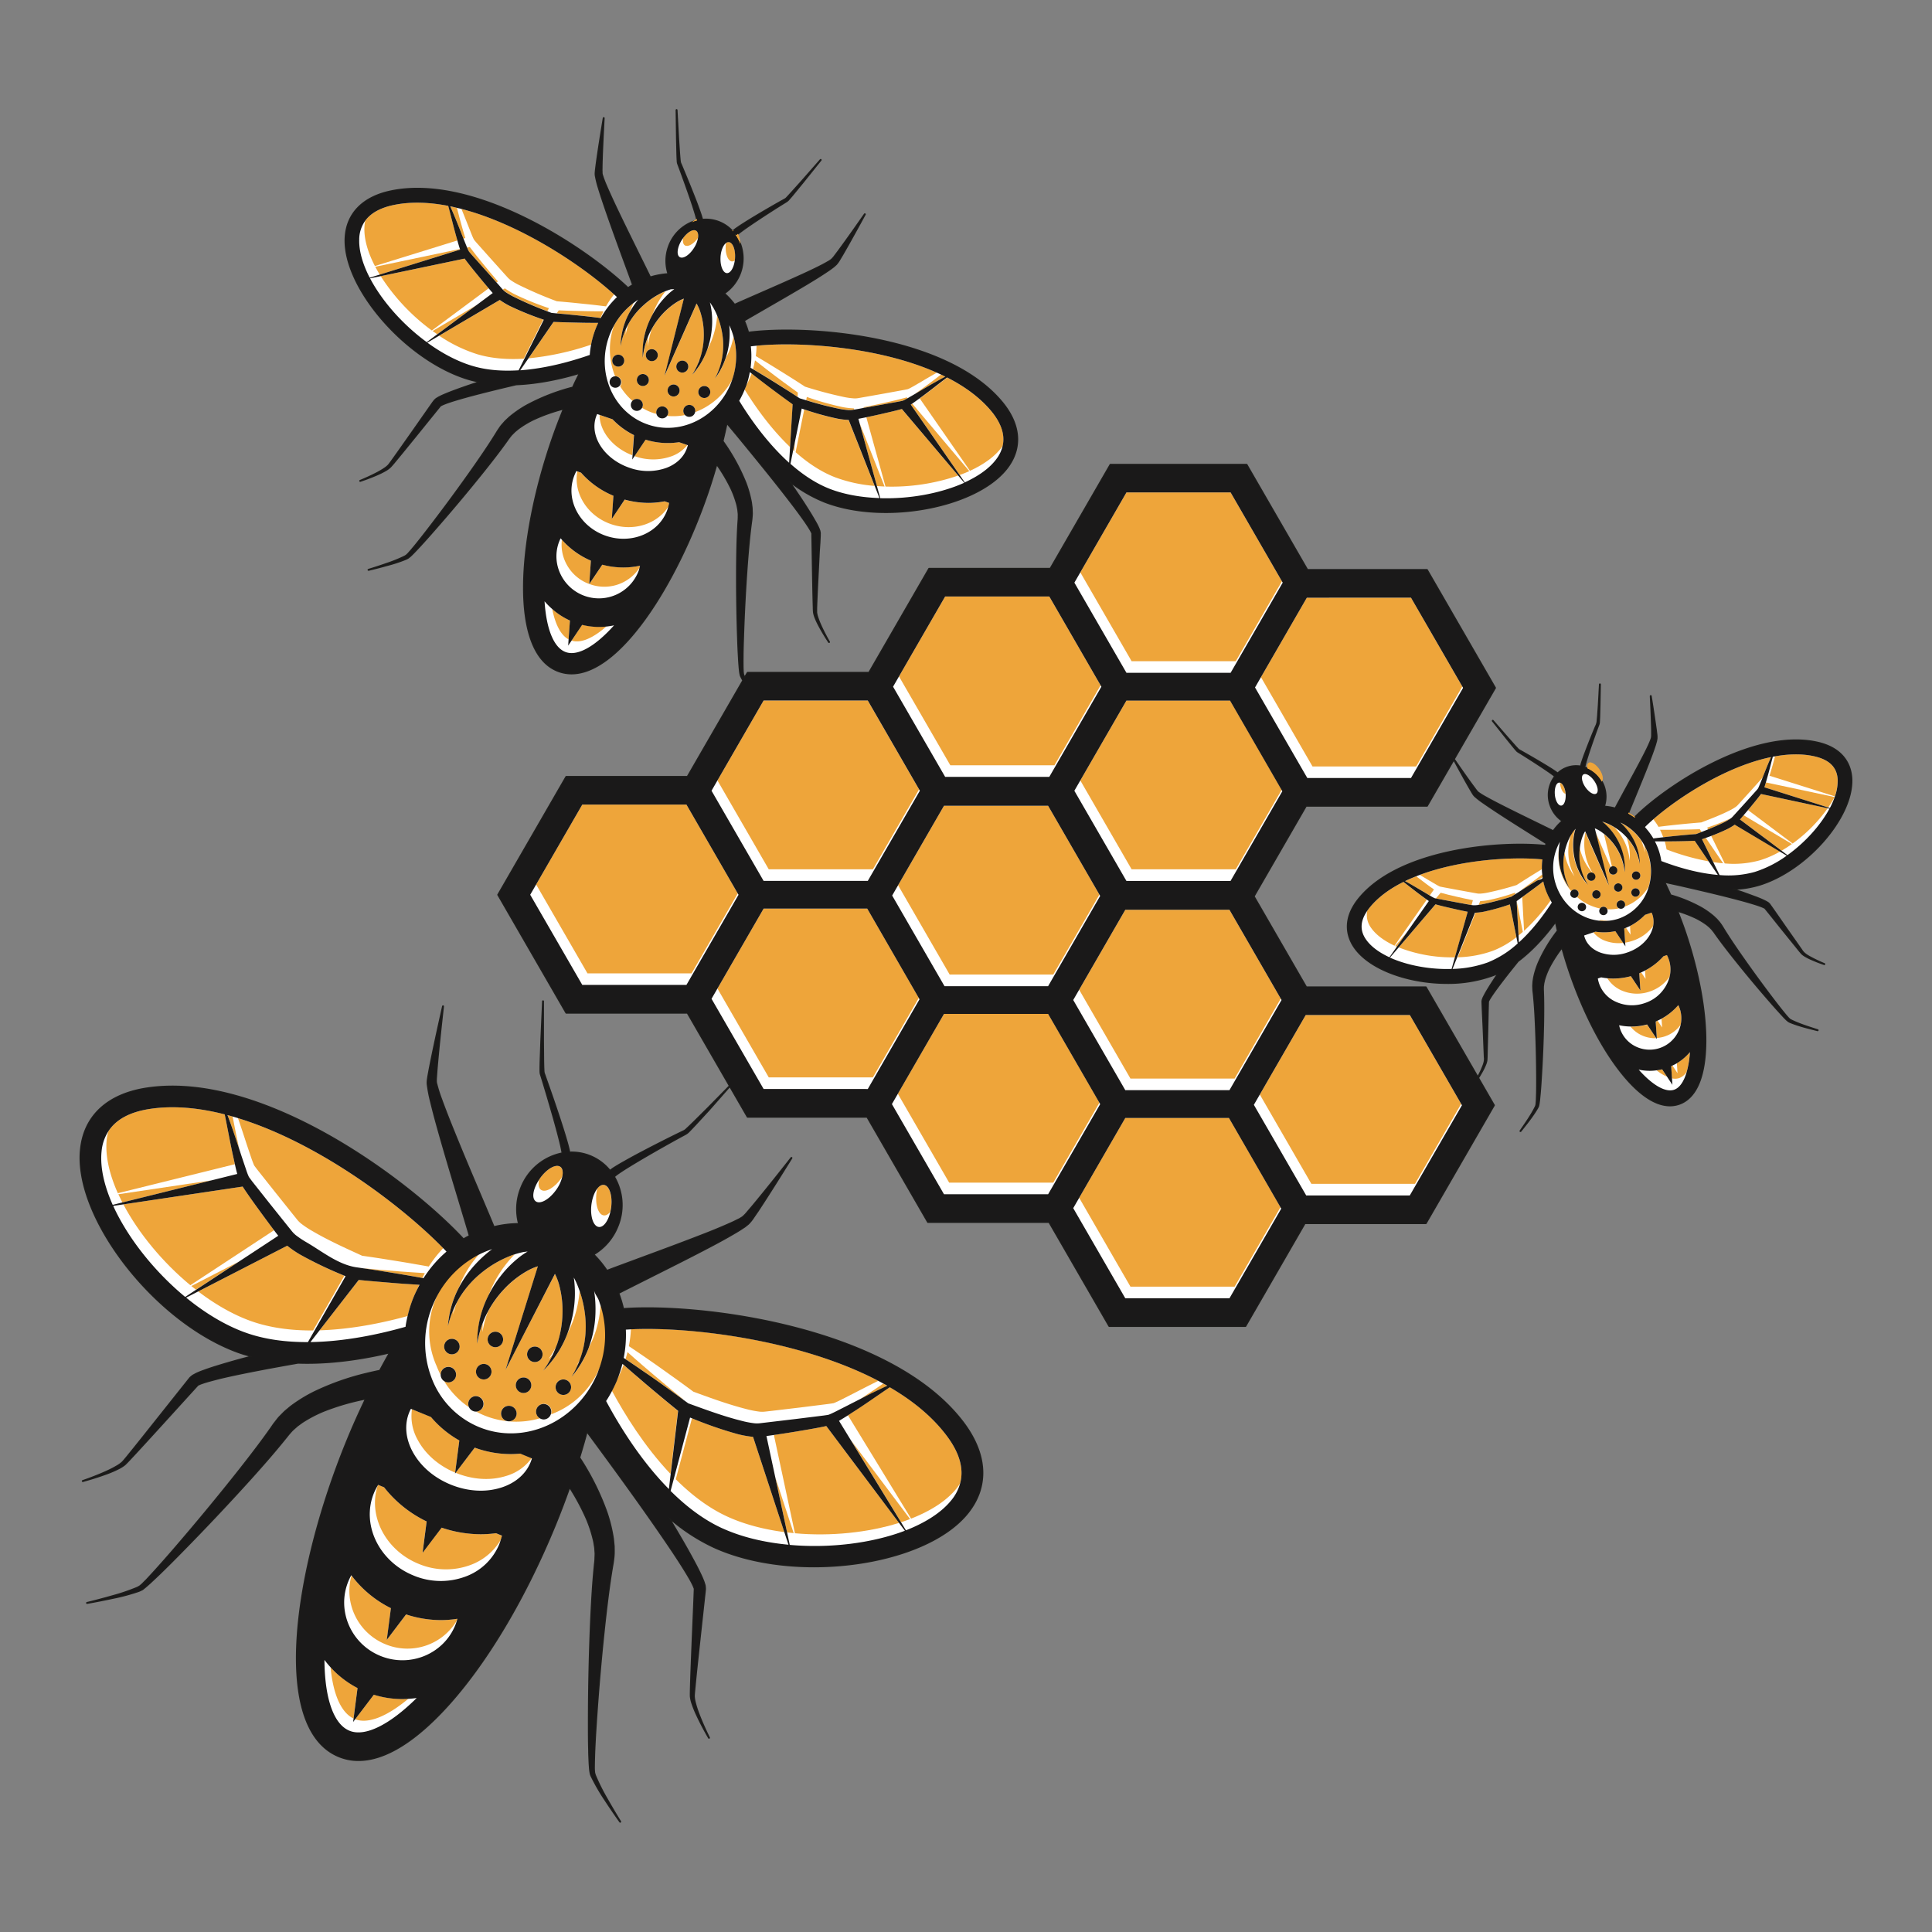 <svg id="Graphic_Elements" data-name="Graphic Elements" xmlns="http://www.w3.org/2000/svg" viewBox="0 0 1200 1200"><rect x="0" y="0" width="1200" height="1200" fill="#808080" stroke="none"/><path d="M387.05,813.09a73.1,73.1,0,0,0-3-9.93l3.18-1.64,17.25-8.68c11.54-5.79,23.1-11.57,34.58-17.59,5.74-3,11.46-6.06,17.12-9.41,1.42-.83,2.83-1.65,4.25-2.61l2.11-1.38,2.19-1.76a24.66,24.66,0,0,0,3.33-4.17l2.75-4c7.11-10.82,13.95-21.74,20.77-32.7-8,10.13-16,20.25-24.22,30.13L464.25,753a19.91,19.91,0,0,1-3,3.06l-1.73,1.08-2.06,1c-1.35.72-2.8,1.37-4.25,2-5.77,2.59-11.74,5-17.71,7.3-12,4.66-24,9.11-36.13,13.58l-18.19,6.74-4.25,1.62a66.52,66.52,0,0,0-8.42-10.23,35.23,35.23,0,0,0,14.93-17.23,34.64,34.64,0,0,0-2.77-32.14l1.15.46v.14l.44-.37a11.48,11.48,0,0,1,1.09-.84c.78-.57,1.59-1.13,2.44-1.68,1.66-1.11,3.38-2.18,5.1-3.24,3.45-2.13,6.95-4.2,10.46-6.24q10.55-6.13,21.26-12l2.69-1.45a8.91,8.91,0,0,0,2.64-2c1.46-1.46,2.85-2.95,4.24-4.44l8.29-9,12.84-14.59-13.62,13.85L431,697c-1.45,1.41-2.91,2.84-4.39,4.19a6.59,6.59,0,0,1-2.26,1.58l-2.75,1.33q-11,5.39-21.84,11.08Q394.34,718,389,721c-1.79,1-3.58,2-5.36,3.08-.88.53-1.77,1.08-2.67,1.67a14.8,14.8,0,0,0-1.37,1,8.85,8.85,0,0,0-.71.57,30.4,30.4,0,0,0-25.26-11.44c-.09-.5-.19-1-.29-1.46-.23-1-.49-2.07-.76-3.07-.54-2-1.12-4-1.72-6q-1.8-5.9-3.73-11.72-3.86-11.68-8-23.25l-1-2.88a8.51,8.51,0,0,1-.45-1.39,12.19,12.19,0,0,1-.11-1.32c-.1-2-.14-4.06-.18-6.1l-.11-12.26V621.91l-1.08,24.51-.43,12.27c-.05,2-.11,4.09-.09,6.17a12.92,12.92,0,0,0,.1,1.74,9.18,9.18,0,0,0,.43,1.54l.9,2.93q3.57,11.71,6.92,23.51c1.1,3.93,2.18,7.86,3.19,11.8.5,2,1,3.94,1.43,5.9.21,1,.41,2,.58,2.91.08.4.13.78.18,1.16a34.53,34.53,0,0,0-25.54,21.12,35.34,35.34,0,0,0-1.47,22.79,67,67,0,0,0-15.71,1.94l-2.79-6.68-7.72-18.23C291,725.15,285.92,713,281,700.84c-2.46-6.09-4.86-12.2-7.07-18.32a86.64,86.64,0,0,1-2.84-9,7.3,7.3,0,0,1-.33-2c0-.65,0-1.53.07-2.29l.35-4.87c1.11-13.09,2.56-26.22,4-39.32-2.88,12.88-5.74,25.74-8.29,38.74l-.9,4.92c-.12.88-.27,1.64-.36,2.63a12.05,12.05,0,0,0,.1,2.91,86.76,86.76,0,0,0,2,10.12c1.57,6.5,3.31,12.89,5.11,19.26,3.6,12.75,7.39,25.41,11.18,38l5.69,18.94,2.1,7.1c-1.34.67-2.65,1.4-3.94,2.16C252.37,731.76,162.3,665.52,91.55,676c-24.47,3.6-39.14,17.06-41.28,37.88C45.91,756,95.87,820.63,147.45,839.6c3,1.11,6.14,2,9.29,2.88-2.28.6-4.57,1.19-6.85,1.81-5.13,1.4-10.25,2.87-15.37,4.46-2.56.79-5.12,1.63-7.69,2.57-1.28.46-2.58.94-3.9,1.53a18.63,18.63,0,0,0-2,1c-.37.2-.68.35-1.08.59a15.5,15.5,0,0,0-1.41,1.13l-.33.31-.16.2-.31.38-.62.78-1.24,1.56-2.47,3.1L98.48,880.55c-6.58,8.27-13.14,16.58-19.81,24.76-.84,1-1.69,2.06-2.51,2.93a20,20,0,0,1-3,2.23,66.34,66.34,0,0,1-7,3.63c-4.8,2.17-9.74,4.08-14.74,5.81,5.11-1.39,10.17-3,15.15-4.82a67,67,0,0,0,7.34-3.22,21.24,21.24,0,0,0,3.49-2.24c1.08-1,1.94-1.94,2.87-2.9,7.25-7.74,14.35-15.58,21.48-23.4l16-17.61,2.67-2.93,1.33-1.46.67-.73.33-.36.17-.18H123l.16-.06.7-.3a11.09,11.09,0,0,1,1.58-.62c1.12-.41,2.33-.78,3.57-1.13,2.44-.71,5-1.35,7.5-2,5.08-1.21,10.21-2.31,15.37-3.35,11-2.22,22.11-4.25,33.23-6.2,1.9.07,3.81.1,5.72.1,18.26,0,36.27-2.94,51.49-6.53-2.13,3.77-4.25,7.56-6.31,11.44-2.77.57-5.53,1.18-8.28,1.85a159.62,159.62,0,0,0-32.18,11.34,92.59,92.59,0,0,0-15,9.22l-3.48,2.91c-1.1,1.07-2.18,2.18-3.26,3.28s-2,2.46-3,3.69-1.58,2.22-2.38,3.34c-6.15,8.75-12.79,17.35-19.48,25.87q-20.19,25.53-41.55,50.24-5.33,6.16-10.79,12.21c-1.8,2-3.67,4-5.51,6-1,.93-1.9,1.93-2.84,2.81l-1.41,1.2c-.56.28-1.06.63-1.68.88a124.27,124.27,0,0,1-15.32,5.2c-5.23,1.5-10.5,2.88-15.78,4.18,5.36-.95,10.71-2,16-3.14a125.6,125.6,0,0,0,15.91-4.26c.66-.22,1.32-.59,2-.89s1.2-.88,1.81-1.32c1.1-.9,2.09-1.82,3.15-2.73,2-1.88,4-3.73,6-5.65,3.93-3.8,7.79-7.65,11.62-11.54q23-23.29,45-47.61c7.31-8.14,14.54-16.34,21.51-25,.85-1,1.78-2.26,2.57-3.16s1.48-1.71,2.33-2.51l2.65-2.34,2.94-2.14a81.26,81.26,0,0,1,13.31-7,146.65,146.65,0,0,1,26.5-7.68c-4.07,8.51-8,17.19-11.63,26.1-33.74,82.25-47,178.92-5.21,196.08a31.63,31.63,0,0,0,12.16,2.37c16.63,0,36-12.08,56.87-35.61,23.81-26.87,46.88-65.93,65-110q4.95-12.07,9.2-24.16a143.23,143.23,0,0,1,10.76,20,81.89,81.89,0,0,1,4.55,14.34l.58,3.59.25,3.52c0,1.17-.09,2.28-.11,3.43s-.26,2.71-.38,4.05c-1.11,11-1.71,21.94-2.23,32.87q-1.43,32.78-1.43,65.48c0,5.46,0,10.91.17,16.38,0,2.73.17,5.47.28,8.21.11,1.39.17,2.74.32,4.16.12.74.21,1.48.37,2.2s.48,1.41.79,2A123.26,123.26,0,0,0,376,1118q4.47,6.84,9.22,13.5-4.29-7-8.31-14.06a123.59,123.59,0,0,1-7.25-14.46c-.26-.61-.38-1.21-.58-1.81l-.16-1.84c-.05-1.28,0-2.67,0-4,.07-2.71.12-5.41.25-8.12.23-5.42.55-10.85.91-16.28q2.13-32.54,5.7-64.93c1.22-10.77,2.54-21.55,4.3-32.1.22-1.36.46-2.54.66-4s.41-3.16.47-4.71,0-3.09,0-4.63l-.43-4.51a93.47,93.47,0,0,0-4.18-17.08,159.75,159.75,0,0,0-14.94-30.67c-.61-1-1.26-1.94-1.88-2.91q2.55-8.28,4.73-16.46,7.56,10.23,15.07,20.5C392,926.45,404.3,943.6,416.07,961c2.95,4.36,5.83,8.76,8.6,13.18,1.37,2.21,2.73,4.44,4,6.66.63,1.12,1.23,2.23,1.74,3.31a13.87,13.87,0,0,1,.69,1.55l.28.71.08.16.05,0-.06,1.72-.23,5.94-1,23.79c-.41,10.57-.87,21.14-1.15,31.74,0,1.33-.07,2.63,0,4.08a21,21,0,0,0,.91,4,67.2,67.2,0,0,0,3,7.45c2.24,4.82,4.73,9.49,7.39,14.07-2.34-4.75-4.51-9.57-6.4-14.49a64,64,0,0,1-2.4-7.46,20,20,0,0,1-.6-3.73c0-1.19.16-2.55.27-3.84,1-10.51,2.15-21,3.28-31.55l3-27.61.22-2,.1-1,.05-.5,0-.25,0-.44a15.48,15.48,0,0,0-.2-1.8c-.12-.46-.24-.78-.36-1.18a18.62,18.62,0,0,0-.76-2.13c-.54-1.35-1.11-2.6-1.7-3.83-1.17-2.48-2.41-4.87-3.67-7.23q-3.8-7.1-7.81-14-4.17-7.15-8.41-14.24a118.29,118.29,0,0,0,28.54,18.81c18,8.18,40,12,62.05,12,39.2,0,78.49-12.09,95.45-33.24,13.09-16.34,12.11-36.21-2.78-56C553.62,824.64,436.39,809.48,387.05,813.09Z" style="fill:#fff;stroke:#1d1d1b;stroke-linecap:round;stroke-linejoin:round;stroke-width:1.196px"/><path d="M1080.8,558.87c2.77.74,5.52,1.51,8.24,2.35,1.36.41,2.71.84,4,1.31.66.23,1.31.47,1.9.74a5.09,5.09,0,0,1,.84.39l.37.18.09,0c3.51,4.26,7.17,8.93,10.76,13.38l10.88,13.46c.47.55.91,1.1,1.46,1.67a11.27,11.27,0,0,0,1.82,1.33,35.6,35.6,0,0,0,3.88,2c2.65,1.18,5.34,2.21,8.07,3.14-2.66-1.11-5.28-2.32-7.81-3.66s-5.08-2.71-6.5-5.2l-9.93-14.14c-3.33-4.76-6.48-9.4-10-14.27-.23-.23-.48-.45-.73-.66s-.37-.24-.57-.36a7.93,7.93,0,0,0-1.08-.6c-.69-.37-1.38-.68-2.06-1-1.37-.6-2.73-1.14-4.1-1.66-2.73-1-5.46-2-8.21-3-2.15-.73-4.32-1.4-6.48-2.12a63.2,63.2,0,0,0,16.62-2.45c29.53-8.8,58.64-42,57.68-65.84-.28-6.83-3.48-18.86-21.78-22.74-39.51-8.4-93,27-112.44,46.31l-.49.48a41.1,41.1,0,0,0-3.67-2.31l-.44-.26.05-.13c.09-.21.17-.41.25-.62s.29-.73.44-1.08l4-9.74c2.67-6.5,5.35-13,7.92-19.59,1.28-3.3,2.54-6.59,3.68-10,.28-.84.57-1.69.8-2.59l.38-1.32.27-1.51a13.32,13.32,0,0,0-.12-2.9l-.32-2.65c-1-7-2-13.92-3.16-20.86.34,7,.66,14,.82,21l0,2.61a10.9,10.9,0,0,1-.14,2.33l-.33,1.06-.47,1.17c-.3.77-.67,1.56-1,2.34-1.45,3.13-3.05,6.24-4.67,9.33-3.25,6.19-6.62,12.35-10,18.5l-5,9.28-1.21,2.23a36.1,36.1,0,0,0-7.09-1.19,19.17,19.17,0,0,0-1.41-15.57A18.84,18.84,0,0,0,986,477.4a16.74,16.74,0,0,0-2.45-.9l.64-.22,0,.06,0-.32c0-.22.08-.46.15-.73.11-.51.25-1,.4-1.56.29-1.05.61-2.11.94-3.16.66-2.1,1.35-4.21,2.06-6.3q2.14-6.3,4.45-12.53l.59-1.56a4.94,4.94,0,0,0,.37-1.76l.16-3.35.18-6.66.25-13.32L993,438.38l-.47,6.64-.3,3.3a9.72,9.72,0,0,1-1,3q-2.58,6.15-5,12.37-1.21,3.1-2.36,6.25c-.38,1.05-.75,2.1-1.1,3.18-.18.53-.35,1.08-.5,1.64a8.91,8.91,0,0,0-.22.89c0,.17-.06.27-.09.49a16.67,16.67,0,0,0-8.32.6,16.5,16.5,0,0,0-6.15,3.75c-.22-.19-.44-.37-.64-.51-.47-.35-.95-.68-1.42-1-.93-.64-1.88-1.24-2.83-1.84q-2.85-1.77-5.73-3.48-5.75-3.42-11.58-6.7c-.92-.6-2.09-1-2.65-1.74-.76-.79-1.51-1.62-2.25-2.44l-4.43-5-8.77-10.08,8.32,10.46,4.21,5.19c.71.86,1.42,1.72,2.17,2.57a6.74,6.74,0,0,0,.66.68,6.5,6.5,0,0,0,.73.48l1.42.88c3.77,2.36,7.53,4.75,11.24,7.19,1.86,1.22,3.71,2.45,5.53,3.71.92.62,1.82,1.26,2.7,1.91.45.32.87.65,1.28,1l.49.42A18.85,18.85,0,0,0,963,500a19.26,19.26,0,0,0,7.57,9.91,36.52,36.52,0,0,0-5.77,6.4l-3.55-1.75-9.69-4.73c-6.45-3.15-12.89-6.31-19.27-9.55-3.19-1.63-6.36-3.28-9.45-5a46.66,46.66,0,0,1-4.4-2.7c-1.15-.72-2.15-2.42-3.24-3.79C911,483.11,907,477.33,903,471.55l25.57-44.29-42.27-73.21H812l-37.75-65.37H689.74L652.43,353.3H577.12l-37.31,64.62H464.36l-.3.52-1,1.66-.59,1c-.14-.31-.28-.64-.44-1s-.31-.88-.47-1.32l-.17-1.34c-.07-.94-.08-1.95-.13-2.92,0-2-.05-4,0-6,0-4,.13-8,.26-11.94q.75-23.88,2.54-47.7c.62-7.92,1.32-15.85,2.34-23.62.13-1,.27-1.86.38-3s.22-2.33.23-3.47l-.13-3.39-.42-3.29a68.45,68.45,0,0,0-3.49-12.4,123.77,123.77,0,0,0-14.18-25.68c.93-3.85,1.81-7.69,2.59-11.49q6,7.17,11.9,14.37c9.81,12,19.57,24,28.92,36.25,2.34,3.06,4.63,6.15,6.84,9.27,1.11,1.56,2.19,3.13,3.19,4.71.51.78,1,1.57,1.42,2.34a10.76,10.76,0,0,1,.57,1.11l.24.5.06.11,0,0v1.27l.09,4.35.29,17.44c.15,7.75.27,15.5.52,23.27,0,1,.05,1.92.17,3a15.91,15.91,0,0,0,.84,2.92,46.93,46.93,0,0,0,2.49,5.32c1.84,3.43,3.86,6.75,6,10-1.92-3.37-3.71-6.81-5.3-10.32a49.34,49.34,0,0,1-2.07-5.36,14.07,14.07,0,0,1-.59-2.7c0-.88,0-1.87,0-2.83.28-7.72.68-15.47,1.07-23.21l.58-11.61L509,337l.14-2.91.07-1.45,0-.73,0-.37a2,2,0,0,0,0-.51,12,12,0,0,0-.23-1.31c-.1-.32-.2-.55-.3-.84a14.93,14.93,0,0,0-.66-1.53c-.44-1-.92-1.85-1.4-2.73-1-1.76-2-3.45-3-5.13q-3.07-5-6.31-9.89c-2.54-3.84-5.15-7.61-7.74-11.39a87.44,87.44,0,0,0,22.82,13.48c11.26,4.34,24.43,6.36,37.83,6.36,31.12,0,63.48-10.85,76-28.45,8.76-12.33,7.2-26.64-4.39-40.3-35-41.3-121.3-47.37-157.12-42.64a53.14,53.14,0,0,0-2.68-7.54l2.29-1.36,12.25-7.08c8.19-4.72,16.4-9.45,24.55-14.33,4.07-2.45,8.12-4.92,12.12-7.61,1-.66,2-1.33,3-2.08l1.48-1.11,1.53-1.37a17.91,17.91,0,0,0,2.26-3.2l1.84-3.08c4.74-8.21,9.28-16.5,13.8-24.8-5.41,7.74-10.85,15.49-16.44,23.07l-2.11,2.8a15.09,15.09,0,0,1-2.08,2.37l-1.21.86-1.47.84c-1,.58-2,1.12-3,1.65-4.11,2.14-8.37,4.13-12.65,6.09-8.55,3.91-17.2,7.69-25.85,11.47l-13,5.7-3.11,1.4a49.19,49.19,0,0,0-6.57-7.12,26.07,26.07,0,0,0,10.14-30.43,24.34,24.34,0,0,0-3.29-6.24l.85.3V146l.31-.29c.21-.19.44-.39.69-.59l.07-.07c.55-.45,1.12-.89,1.71-1.33q1.77-1.32,3.6-2.59c2.43-1.7,4.9-3.36,7.38-5q7.45-4.93,15.05-9.67l1.9-1.18a6.46,6.46,0,0,0,1.85-1.58c1-1.13,2-2.27,2.92-3.43l5.68-6.93,11.22-14-11.82,13.46-6,6.67c-1,1.1-2,2.21-3,3.26a4.84,4.84,0,0,1-1.58,1.25l-2,1.09q-7.82,4.42-15.5,9-3.86,2.31-7.66,4.72c-1.27.8-2.53,1.62-3.78,2.48-.63.42-1.26.86-1.89,1.34-.21.14-.42.33-.64.51l-.32.26c-.17.15-.29.23-.5.44l-.41-.41a22.2,22.2,0,0,0-18.54-6.88h0v-.05c-.08-.36-.16-.72-.25-1q-.33-1.14-.69-2.22c-.48-1.45-1-2.86-1.51-4.28-1-2.83-2.12-5.63-3.22-8.42-2.21-5.59-4.48-11.13-6.81-16.66l-.88-2.07a6.74,6.74,0,0,1-.38-1c0-.21-.1-.61-.14-1-.16-1.46-.27-3-.39-4.45l-.6-9-1-18,.25,18,.21,9c.05,1.5.1,3,.2,4.52a8.31,8.31,0,0,0,.14,1.26,9.73,9.73,0,0,0,.38,1.12l.78,2.1q3.12,8.42,6.06,16.9c1,2.82,1.93,5.66,2.84,8.5.45,1.41.89,2.83,1.29,4.25.19.64.35,1.28.5,1.91l.05.19a8.3,8.3,0,0,1,.18.86,22.44,22.44,0,0,0-3.47,1.16,25.52,25.52,0,0,0-14.31,15.37,25.79,25.79,0,0,0-.1,16.73,49.67,49.67,0,0,0-11.41,2.09c-.77-1.59-1.55-3.17-2.34-4.77l-6.41-13c-4.27-8.66-8.53-17.32-12.65-26-2.05-4.35-4.07-8.72-5.95-13.1a66.69,66.69,0,0,1-2.46-6.48,5.63,5.63,0,0,1-.32-1.44c0-.47,0-1.12-.05-1.68l.05-3.58c.26-9.61.77-19.28,1.28-28.93-1.56,9.55-3.11,19.07-4.42,28.69l-.45,3.64c-.05.65-.13,1.21-.15,1.94a8.35,8.35,0,0,0,.2,2.12,63.51,63.51,0,0,0,1.88,7.32c1.43,4.69,3,9.29,4.56,13.87,3.17,9.17,6.48,18.28,9.79,27.36l5,13.62c.6,1.68,1.22,3.39,1.84,5.1-1.07.63-2.12,1.29-3.15,2-27.55-26.3-96-70.79-147.17-60.18-17.54,3.64-27.57,14-28.26,29.07-1.39,30.85,37.75,75.8,76.14,87.44a73,73,0,0,0,7.66,1.83c-1.93.63-3.87,1.25-5.8,1.9-3.7,1.25-7.38,2.54-11.06,3.92-1.84.69-3.68,1.41-5.52,2.2-.92.39-1.84.81-2.79,1.29a13.75,13.75,0,0,0-1.45.81c-.26.16-.48.28-.76.47a12.05,12.05,0,0,0-1,.89l-.33.39-.22.3L269,250l-.84,1.2-1.67,2.38-10,14.27c-4.47,6.34-8.91,12.69-13.45,19-.57.77-1.14,1.58-1.71,2.24a14.94,14.94,0,0,1-2.13,1.77,47.57,47.57,0,0,1-4.93,2.95c-3.42,1.79-6.95,3.4-10.53,4.88,3.68-1.24,7.31-2.61,10.88-4.17a50.5,50.5,0,0,0,5.23-2.67A16.48,16.48,0,0,0,242.3,290c.74-.77,1.34-1.51,2-2.25,5-6,9.83-12,14.72-18l7.31-9.05,3.66-4.52,1.82-2.26.92-1.12.45-.56.23-.28.11-.14h.05l.12-.05.5-.25a11.18,11.18,0,0,1,1.13-.52c.81-.35,1.67-.67,2.56-1,1.76-.62,3.58-1.2,5.41-1.74,3.66-1.1,7.37-2.13,11.1-3.11,8.68-2.27,17.43-4.39,26.19-6.44,14.17-.58,28.1-3.67,39.68-7.15-1.48,3-3,6-4.37,9.15a125.28,125.28,0,0,0-29.05,11.37,68.62,68.62,0,0,0-10.55,7.38l-2.42,2.28-2.24,2.54c-.72.89-1.36,1.89-2,2.83s-1.06,1.69-1.6,2.54c-4.13,6.66-8.61,13.23-13.15,19.75Q281.14,309,266.57,327.94c-2.43,3.16-4.87,6.3-7.37,9.4-1.24,1.56-2.52,3.06-3.79,4.59-.65.72-1.3,1.49-1.95,2.18l-1,.93c-.4.24-.75.51-1.19.72a91.45,91.45,0,0,1-11,4.45c-3.76,1.32-7.56,2.55-11.37,3.73q5.83-1.38,11.61-3A90.38,90.38,0,0,0,252,347.16a13.66,13.66,0,0,0,1.42-.73c.43-.32.84-.69,1.27-1,.77-.71,1.45-1.42,2.18-2.13,1.39-1.46,2.78-2.9,4.13-4.38,2.71-2.95,5.37-5.93,8-8.94q15.83-18,30.87-36.73c5-6.27,9.95-12.57,14.67-19.18.58-.8,1.21-1.73,1.75-2.42s1-1.31,1.6-1.93l1.84-1.83,2.06-1.69a60.43,60.43,0,0,1,9.43-5.7,107.73,107.73,0,0,1,19.06-6.73c-2.61,6.39-5.1,12.91-7.39,19.57C321.7,334.9,316.08,406.19,347.4,417a23.52,23.52,0,0,0,7.62,1.27c29.86,0,64.82-55.05,84.32-111.75,2-5.79,3.79-11.6,5.46-17.38l.3-1.09a104.94,104.94,0,0,1,9.19,15.46A60.72,60.72,0,0,1,458,313.86l.51,2.62.28,2.58c.05.85,0,1.66,0,2.5s-.12,2-.18,3c-.53,8.11-.7,16.11-.8,24.13q-.23,24,.6,48c.13,4,.3,8,.54,12,.09,2,.26,4,.41,6,.11,1,.19,2,.34,3,.1.54.19,1.09.32,1.61s.39,1,.63,1.47c.39.76.71,1.36,1,1.89l-34.58,59.89H351.74l-42.27,73.22L351.74,629h75.31l26.29,45.54.11.19,10.91,18.9h74.3L576.4,759h75.31L689,823.58h84.55l36.87-63.87H885.6l42.28-73.22-9.81-17c.93-1.49,1.83-3,2.67-4.54a35.88,35.88,0,0,0,1.87-4,11.81,11.81,0,0,0,.64-2.16c.09-.79.1-1.49.14-2.22l.45-17.3c.14-5.7.22-11.64.41-17.16l0-.08.18-.37a8.25,8.25,0,0,1,.43-.82c.32-.58.68-1.16,1.06-1.74.76-1.17,1.57-2.33,2.39-3.49q2.49-3.46,5.12-6.87c3.06-4,6.2-7.91,9.36-11.82,9.53-7.14,17.49-16.39,23.51-24.68.41,2,.82,3.93,1.28,5.92a93.21,93.21,0,0,0-11.91,19.9,50.23,50.23,0,0,0-2.85,9.13l-.39,2.44-.16,2.52c0,.84.06,1.72.09,2.58s.15,1.47.22,2.22c.6,5.8,1,11.7,1.25,17.59q.82,17.71.88,35.51c0,3,0,5.92-.06,8.87l-.14,4.43-.16,2.17-.15,1c-.12.32-.21.64-.37,1-2.59,5.2-6.08,10.11-9.43,15,3.68-4.67,7.43-9.22,10.48-14.47a10.55,10.55,0,0,0,.5-1.07c.11-.39.18-.79.27-1.19l.32-2.25.43-4.45c.26-3,.47-5.93.65-8.9q1.13-17.8,1.46-35.64c.09-6,.13-11.92-.09-18,0-.73-.08-1.56-.07-2.21s0-1.24.05-1.87l.26-1.91.44-1.93a44.45,44.45,0,0,1,3-7.64,81,81,0,0,1,8.14-12.63c1.38,5,2.88,9.91,4.56,14.88,8.33,24.58,19.54,46.6,31.57,62,11,14.08,21.53,21.33,30.85,21.33a17.35,17.35,0,0,0,5.55-.9c10.59-3.6,16.29-16.85,16.49-38.35.17-19.56-4.32-43.86-12.64-68.44-1.53-4.5-3.18-8.89-4.9-13.22a77.61,77.61,0,0,1,11.62,4.39,45,45,0,0,1,7,4.26l1.52,1.27,1.36,1.37c.43.46.78,1,1.18,1.44s.87,1.21,1.3,1.8c3.49,4.93,7.14,9.63,10.84,14.31q11.13,14,22.82,27.41,2.92,3.38,5.93,6.67c1,1.11,2,2.19,3,3.27.54.54,1.05,1.07,1.62,1.6.31.26.62.53.94.77s.7.41,1,.56c5.6,2.3,11.36,3.64,17.12,5.11-5.62-1.83-11.38-3.59-16.59-6.16-.33-.16-.59-.36-.89-.54l-.72-.69-1.45-1.62-2.8-3.44q-2.76-3.47-5.44-7-10.76-14.13-20.88-28.72c-3.35-4.86-6.67-9.76-9.71-14.73-.4-.63-.72-1.2-1.18-1.9s-1-1.44-1.49-2.1l-1.66-1.9-1.79-1.7a51.14,51.14,0,0,0-7.82-5.53,90.71,90.71,0,0,0-19-7.79c-1.26-2.85-2.56-5.66-3.9-8.39,4.5,1,9,1.95,13.5,3C1058.51,553.29,1069.72,555.91,1080.8,558.87ZM929.66,606.08c-1.6,2.41-3.19,4.84-4.72,7.32-.77,1.25-1.53,2.51-2.25,3.81-.36.65-.71,1.31-1.05,2a10.07,10.07,0,0,0-.49,1.13l-.23.63a8.26,8.26,0,0,0-.18,1c.19,6,.51,11.58.76,17.39l.71,17.26c.4,2.85-.87,5.43-2,8.09-.71,1.54-1.48,3.06-2.29,4.56l-32.33-56H811.31l-32.64-56.53,32.49-56.27h75.16L903,471.6c3.34,6.18,6.69,12.34,10.21,18.44l1.39,2.35c.26.41.47.77.79,1.21a6.09,6.09,0,0,0,1.09,1.16,48.94,48.94,0,0,0,4.43,3.45c3,2.1,6,4.11,9,6.08,6,3.95,12.12,7.81,18.2,11.65l9.11,5.74,3.44,2.19c-.21.5-.43,1-.62,1.52-28.35-3-89.57,2-115.12,31.86-12.18,14.22-7.4,25.71-3.47,31.3,9.61,13.66,33.76,22,57.27,22a81.18,81.18,0,0,0,28.56-4.8c1.26-.48,2.49-1,3.72-1.6C930.54,604.81,930.09,605.43,929.66,606.08Z" style="fill:#fff;stroke:#1d1d1b;stroke-linecap:round;stroke-linejoin:round;stroke-width:1.196px"/><g id="Layer_1" data-name="Layer 1"><path d="M559.69,254.14c-4.27,1.19-8.5,2.13-12.76,3.1q-4.41,1-8.84,1.91L550,302.21a127.21,127.21,0,0,0,45.12-6.82L560.1,254Z" style="fill:#eea53a"/><path d="M602.05,292.63l-35.43-41.9-.41.29-.48.32,30.35,43.71C598.13,294.3,600.13,293.49,602.05,292.63Z" style="fill:#eea53a"/><path d="M527.21,254.67a11.54,11.54,0,0,0,2.64-.17l.74-.13-.29-.72h-.07a47.05,47.05,0,0,1-7-.83,178.94,178.94,0,0,1-22.09-6.27l-.42,2a210.46,210.46,0,0,0,20.48,5.3A44.19,44.19,0,0,0,527.21,254.67Z" style="fill:#eea53a"/><path d="M544.68,301.92c1.58.12,3.16.22,4.75.27l-15.56-39.5Z" style="fill:#eea53a"/><path d="M490.75,277.68l1.59-26.61c-2.91-2.08-5.82-4.18-8.69-6.33-3.42-2.54-6.84-5.07-10.21-7.68-2.21-1.68-4.39-3.39-6.58-5.11a53.58,53.58,0,0,1-3.27,7.36c-.32.91-.7,1.77-1.07,2.65C468.72,252,478.46,266,490.75,277.68Z" style="fill:#eea53a"/><path d="M494.17,280.87c7.41,6.55,15.66,12.16,24.57,15.6a90.2,90.2,0,0,0,24.48,5.33l-16.13-40.93H527a48.4,48.4,0,0,1-7-.83,176.06,176.06,0,0,1-20.47-5.73Z" style="fill:#eea53a"/><path d="M455.57,143.4l.32-.26h0a2.36,2.36,0,0,0-1.2.29l.41.41C455.28,143.63,455.4,143.55,455.57,143.4Z" style="fill:#eea53a"/><path d="M458.35,145.09c-.25.2-.48.4-.69.59l-.31.3v-.11l-.85-.29a24.34,24.34,0,0,1,3.29,6.24A13.87,13.87,0,0,0,458.35,145.09Z" style="fill:#eea53a"/><path d="M569.42,243.81l-.48.31.1.15.43-.25c3.73-2.22,7.48-4.43,11.28-6.58,2.12-1.19,4.25-2.38,6.41-3.51-.88-.44-1.79-.87-2.69-1.29-3.2,2.48-6.41,4.94-9.7,7.33C573,241.26,571.26,242.58,569.42,243.81Z" style="fill:#eea53a"/><path d="M571.23,247.43l31.24,45c8.69-4,15.75-9.05,20-15l.33-.51c1.56-6.93-.92-14.3-7.47-22-7-8.24-16.35-15-27-20.41-5.59,4.2-11,8.59-16.71,12.71Z" style="fill:#eea53a"/><path d="M489.61,233.5c3.48,2.16,6.92,4.39,10.35,6.64a250.83,250.83,0,0,0,24.49,6.5,44.32,44.32,0,0,0,6,.81,11.58,11.58,0,0,0,2.64-.17l3.16-.55,12.8-2.27,12.74-2.32,1.53-.31.54-.13.55-.22c.83-.38,1.79-.92,2.7-1.43l5.6-3.24c3-1.81,6.1-3.59,9.18-5.36-36.74-16.32-85.88-19.27-112-16.72a51.74,51.74,0,0,1-.45,6.43c3.12,1.84,6.23,3.69,9.31,5.59C482.41,229,486,231.22,489.61,233.5Z" style="fill:#eea53a"/><path d="M486.4,240.72c3,1.88,6,3.82,9,5.77l.16-2.63c-2.92-2.09-5.82-4.19-8.69-6.34-3.42-2.54-6.84-5.07-10.21-7.68-2.59-2-5.14-4-7.7-6-.33,1.8-.77,3.59-1.28,5.38,2.64,1.56,5.28,3.13,7.88,4.73C479.21,236.17,482.81,238.44,486.4,240.72Z" style="fill:#eea53a"/><path d="M562.9,246.92c-4.27,1.19-8.51,2.14-12.76,3.1s-8.5,1.91-12.8,2.72l-1,.18.12.42,9.32-1.66,12.74-2.32,1.53-.31.54-.13.56-.22c.78-.36,1.69-.87,2.57-1.37l-.45-.52Z" style="fill:#eea53a"/><path d="M369.17,206.45a57.53,57.53,0,0,1,2.42-5.88c-1.41,0-2.82,0-4.23,0-4.26,0-8.52-.13-12.78-.24-3.59-.07-7.17-.2-10.75-.35l-15.55,22.58a172.06,172.06,0,0,0,38.9-8.49A54.13,54.13,0,0,1,369.17,206.45Z" style="fill:#eea53a"/><path d="M296.06,189.45,268.67,205.6c1,.7,1.94,1.37,2.92,2Z" style="fill:#eea53a"/><path d="M366,362.74l1-14.49a50.26,50.26,0,0,1-18-13,25.52,25.52,0,0,0,2.51,14.5A26.28,26.28,0,0,0,366,362.74Z" style="fill:#eea53a"/><path d="M319.33,184.39A223.69,223.69,0,0,0,340,193.3l.94-1.89a179.18,179.18,0,0,1-21.27-8.64,47.83,47.83,0,0,1-6-3.62l-.06-.05-1.25.73a12.05,12.05,0,0,0,1.77,1.53A45.61,45.61,0,0,0,319.33,184.39Z" style="fill:#eea53a"/><path d="M380,322.3l1-14.38a54.67,54.67,0,0,1-20.15-14.35l-2.26-.78c-2.52,13.54,6.23,27.72,21,32.79,13.89,4.77,28.56-.07,35.52-10.86a23.25,23.25,0,0,0,.51-2.31l-2.8-1a52,52,0,0,1-9.92,1A56.38,56.38,0,0,1,388,310.34Z" style="fill:#eea53a"/><path d="M417.12,283.39a22.49,22.49,0,0,0,9.81-6.95l-5.19-1.79a48,48,0,0,1-7,.54,47.43,47.43,0,0,1-13.81-2.1l-6.85,10.2h0A34,34,0,0,0,417.12,283.39Z" style="fill:#eea53a"/><path d="M325.34,222.8l12.07-24.28a179.74,179.74,0,0,1-21-8.53,46.77,46.77,0,0,1-6-3.63l-.06,0-37.57,22.15A91.28,91.28,0,0,0,296.39,220C305.52,222.74,315.47,223.39,325.34,222.8Z" style="fill:#eea53a"/><path d="M291.68,156.71l1,1.18,8.62,9.67,7.08,7.89.89-.66-.65-.73c-2.89-3.29-5.66-6.65-8.42-10s-5.52-6.73-8.15-10.29l-.25-.35-1.69.36c.3.71.6,1.42.91,2l.29.52Z" style="fill:#eea53a"/><path d="M233.07,165.69c.86,1.61,1.8,3.24,2.79,4.87L285.81,155l-.12-.35Z" style="fill:#eea53a"/><path d="M268.24,205.29l35.29-26.23c-2.21-2.57-4.38-5.18-6.53-7.8-2.76-3.39-5.52-6.73-8.15-10.3l-.25-.34-52.14,10.9A126.77,126.77,0,0,0,268.24,205.29Z" style="fill:#eea53a"/><path d="M454.66,162.38a2.65,2.65,0,0,0,1.74-.61c.07-.49.13-1,.16-1.51.33-5.32-1.42-9.75-3.91-9.91a2.59,2.59,0,0,0-1.74.61c-.06.5-.13,1-.16,1.51C450.42,157.79,452.17,162.22,454.66,162.38Z" style="fill:#eea53a"/><path d="M492.71,279.54l.67.64.33-5.55Z" style="fill:#eea53a"/><path d="M376.65,389.07a40,40,0,0,1-4.52.26,44,44,0,0,1-10.55-1.3L355,397.9C360.62,399.69,368.2,396.51,376.65,389.07Z" style="fill:#eea53a"/><path d="M380.41,260.44l-8-2.74c0,10.09,8.08,20.38,20.38,25.1l.91-12.55A47.61,47.61,0,0,1,380.41,260.44Z" style="fill:#eea53a"/><path d="M357.79,193.11c-3.59-.06-7.17-.2-10.75-.35l-1.29,1.86c3.05.27,6.1.52,9.14.85,4.23.42,8.47.84,12.7,1.35,1.82.21,3.63.45,5.45.67.54-1.41,1.12-2.79,1.76-4.14-1.41,0-2.82,0-4.24,0C366.3,193.33,362.05,193.22,357.79,193.11Z" style="fill:#eea53a"/><path d="M353.17,397.15l.85-11.72A43.82,43.82,0,0,1,343,378.24C344.91,388,348.41,394.57,353.17,397.15Z" style="fill:#eea53a"/><path d="M397.19,352.72c.12-.46.27-.91.37-1.38a49.31,49.31,0,0,1-10.34,1.1,50.82,50.82,0,0,1-13.07-1.73l-8.08,12c.21.08.41.18.62.25A26.22,26.22,0,0,0,397.19,352.72Z" style="fill:#eea53a"/><polygon points="538.66 564.35 474.29 564.35 445.62 613.99 477.49 669.18 542.18 669.18 570.69 619.83 538.66 564.35" style="fill:#eea53a"/><polygon points="766.85 669.93 795.51 620.29 763.64 565.1 698.94 565.1 670.29 614.74 702.15 669.93 766.85 669.93" style="fill:#eea53a"/><polygon points="764.04 435.11 699.66 435.11 671 484.75 702.87 539.95 767.56 539.95 796.07 490.58 764.04 435.11" style="fill:#eea53a"/><polygon points="586.32 500.48 557.82 549.84 589.85 605.31 654.22 605.31 682.88 555.67 651.01 500.48 586.32 500.48" style="fill:#eea53a"/><polygon points="426.36 499.73 361.67 499.73 333 549.37 364.88 604.56 429.57 604.56 458.23 554.93 426.36 499.73" style="fill:#eea53a"/><polygon points="767.56 410.7 796.23 361.06 764.36 305.87 699.66 305.87 671 355.5 702.87 410.7 767.56 410.7" style="fill:#eea53a"/><polygon points="654.95 475.32 683.6 425.68 651.74 370.49 587.05 370.49 558.38 420.13 590.26 475.32 654.95 475.32" style="fill:#eea53a"/><polygon points="815.23 476.07 879.6 476.07 908.26 426.43 876.39 371.24 811.7 371.24 783.2 420.6 815.23 476.07" style="fill:#eea53a"/><polygon points="542.18 539.95 570.85 490.31 538.98 435.11 474.29 435.11 445.62 484.75 477.49 539.95 542.18 539.95" style="fill:#eea53a"/><polygon points="651.02 629.72 586.33 629.72 557.66 679.36 589.54 734.55 654.22 734.55 682.89 684.92 651.02 629.72" style="fill:#eea53a"/><polygon points="810.99 630.47 782.49 679.83 814.51 735.3 878.88 735.3 907.55 685.66 875.68 630.47 810.99 630.47" style="fill:#eea53a"/><polygon points="698.94 694.34 670.29 743.98 702.15 799.17 766.85 799.17 795.35 749.82 763.32 694.34 698.94 694.34" style="fill:#eea53a"/><path d="M1038.15,512.59c6.17-.67,12.36-1.27,18.55-1.76,5.87-2.25,11.86-4.53,17.37-7.31a32.25,32.25,0,0,0,3.87-2.24,8.36,8.36,0,0,0,1.48-1.3l1.61-1.76,6.49-7.15,6.44-7.17.76-.87.06-.07c1.7-4.24,3.35-8.53,5.25-12.71-27.78,5.72-57.39,24.89-73.13,38.64a38.14,38.14,0,0,1,3.22,4.66C1032.8,513.21,1035.47,512.89,1038.15,512.59Z" style="fill:#eea53a"/><path d="M1060.89,515.16c3.4-1.37,6.77-2.81,10-4.43a32.38,32.38,0,0,0,3.88-2.23l.46-.36a134.62,134.62,0,0,1-14.86,5.9Z" style="fill:#eea53a"/><path d="M1038.31,515.38c-2.41,0-4.83,0-7.24,0a44.56,44.56,0,0,1,2,4.67l1.82-.22c6.18-.67,12.36-1.28,18.55-1.76l3.46-1.33-1.15-1.7C1050,515.23,1044.14,515.34,1038.31,515.38Z" style="fill:#eea53a"/><path d="M1012.43,575.14l.36,5.42-2.86-4.31c-.37.15-.71.35-1.09.49l.59,8.75a27.83,27.83,0,0,0,4.64-1.15,25.86,25.86,0,0,0,12.74-9.13,14.08,14.08,0,0,0-.45-7.11c-.15-.43-.32-.85-.51-1.27l-4.12,1.4A35.43,35.43,0,0,1,1012.43,575.14Z" style="fill:#eea53a"/><path d="M1021.76,513.65l0,.05c.26.29.48.6.74.89C1022.22,514.28,1022,514,1021.76,513.65Z" style="fill:#eea53a"/><path d="M883.13,556.55c-3.89-2.84-7.65-5.83-11.46-8.76-8,4-15,9-20.25,15.06a35.18,35.18,0,0,0-2.21,2.87,13.37,13.37,0,0,0,2.46,10.67c3.06,4.35,8.19,8.06,14.51,11l20-28.58C885.17,558.05,884.15,557.3,883.13,556.55Z" style="fill:#eea53a"/><path d="M888.05,556.18l2.61-3.73-.35-.24c-1.37-.92-2.67-1.91-4-2.87-2.26-1.66-4.47-3.36-6.68-5.07-2.37.94-4.7,1.92-6.93,3,4.08,2.18,8,4.6,12,6.93Z" style="fill:#eea53a"/><path d="M972.4,493.08v-.19c-.36-3.53-1.86-6.32-3.49-6.73v.18C969.26,489.88,970.76,492.67,972.4,493.08Z" style="fill:#eea53a"/><path d="M910.91,566.18c-3.19-.62-6.34-1.34-9.5-2.07s-6.31-1.44-9.48-2.34l-.3-.08-22.85,26.77a90.91,90.91,0,0,0,34.91,6.15l7.94-28.29Z" style="fill:#eea53a"/><path d="M1015.27,508l.49-.49a32,32,0,0,0-4.3-2.84c-.08.21-.16.42-.25.62l.39.39A39,39,0,0,1,1015.27,508Z" style="fill:#eea53a"/><path d="M994.78,485.62c1.42-1.12.86-4.53-1.32-7.74s-5.27-5.09-6.8-4.05c-.85.58-1,1.93-.67,3.57A18.81,18.81,0,0,1,994.78,485.62Z" style="fill:#eea53a"/><path d="M902.26,560l9.5,1.73,2.23.4.85-3-.72-.14c-3.19-.62-6.35-1.34-9.5-2.06s-6.31-1.45-9.48-2.35l-.3-.08-3,3.54,1,.21Z" style="fill:#eea53a"/><path d="M866.59,587.56c.33.15.69.27,1,.42l6.28-9Z" style="fill:#eea53a"/><path d="M945.22,552.5l0,.31q4.63-2.91,9.31-5.75c1.2-.73,2.41-1.43,3.61-2.15-.09-.59-.14-1.18-.2-1.76C953.75,546.32,949.51,549.45,945.22,552.5Z" style="fill:#eea53a"/><path d="M993,571.85a28.74,28.74,0,0,0,6.62,0h-.08a35.54,35.54,0,0,1-5.36-.42Z" style="fill:#eea53a"/><path d="M942,559.72l1.18,21.35c.91-.74,1.81-1.5,2.68-2.28l-3.81-19.1Z" style="fill:#eea53a"/><path d="M958.63,547.43c-.84.64-1.67,1.3-2.52,1.94-3.51,2.65-7.07,5.23-10.63,7.8l1.15,21a119.5,119.5,0,0,0,16.52-18.94,41.52,41.52,0,0,1-3.29-7.18A42.35,42.35,0,0,1,958.63,547.43Z" style="fill:#eea53a"/><path d="M941.2,555.38l-.18-.9a133.41,133.41,0,0,1-16.44,4.59,33.6,33.6,0,0,1-5.18.59h0l-1,2.38,2.11-.35a185.41,185.41,0,0,0,18.24-4.75C939.56,556.41,940.38,555.9,941.2,555.38Z" style="fill:#eea53a"/><path d="M979.51,557.13a31.27,31.27,0,0,0,14.32,7.15,2.38,2.38,0,0,1,.52-.58,2.61,2.61,0,0,1,3.64.56l.24.52a28.07,28.07,0,0,0,7.35-.6,2.49,2.49,0,0,1-1-.76,2.61,2.61,0,1,1,4.35-.23,28.8,28.8,0,0,0,15-12.34,33.45,33.45,0,0,0-.38-20.45,34.42,34.42,0,0,0-2.3-5.21,35.94,35.94,0,0,1,.37,4.38,33.14,33.14,0,0,0-2.17-7.35,32.75,32.75,0,0,0-13.12-11.28,42.62,42.62,0,0,1,4.3,4.62,36.07,36.07,0,0,1,5.73,10.08,33.84,33.84,0,0,1,2.05,11.14,33.05,33.05,0,0,0-3.64-10.41,31.88,31.88,0,0,0-4.43-6.11,34.46,34.46,0,0,1,1.89,14.34,34.05,34.05,0,0,0-7.73-18.8c-.5-.6-1-1.19-1.55-1.76a33.33,33.33,0,0,0-3.61-2,26.37,26.37,0,0,0-4.3-1.65,22.81,22.81,0,0,1,2.24,1.89,37.68,37.68,0,0,1,6.91,8.81,36.67,36.67,0,0,1,4,10.14,34.83,34.83,0,0,1,.8,10.64,34,34,0,0,0-7.73-18.8,34.94,34.94,0,0,0-5-4.93l4.92,20a2.59,2.59,0,1,1-.91.42l.17-.08-9.49-21.67,8.16,33.17-13.78-31.47-.62-1.44a34.56,34.56,0,0,0-.67,5.68,34,34,0,0,0,5.18,19.43,2.52,2.52,0,0,1,1,.79,2.6,2.6,0,1,1-3.64-.56,2.57,2.57,0,0,1,2.55-.25,34.92,34.92,0,0,1-8-15.82c-.16,1.2-.29,2.41-.33,3.63a34,34,0,0,0,5.29,19.62,34.83,34.83,0,0,1-5.83-8.93,36.63,36.63,0,0,1-3-10.5c-.14-1-.23-2.06-.29-3.09a36.38,36.38,0,0,1,.42-8.11,21.39,21.39,0,0,1,.64-2.89c.12-.42.29-.83.43-1.24l-.35.34c-.25.28-.51.57-.75.87-.55.73-1.08,1.52-1.58,2.34a38,38,0,0,0-1.18,4.76A32.53,32.53,0,0,0,978,544.35a33.89,33.89,0,0,1-5.15-10.09,31.08,31.08,0,0,1-1.1-4.81c-.06.29-.14.57-.19.86a32.72,32.72,0,0,0,3.23,21.26,34,34,0,0,1-5.15-10.09A35.78,35.78,0,0,1,968.11,530c0-1.09.1-2.19.21-3.28a33.78,33.78,0,0,0,7.58,26.79l.46-.51a2.6,2.6,0,0,1,3.15,4.14Zm35.17-15.39a2.61,2.61,0,1,1-.55,3.65A2.62,2.62,0,0,1,1014.68,541.74Zm-.39,10.51a2.61,2.61,0,1,1-.55,3.65A2.62,2.62,0,0,1,1014.29,552.25Zm-10.78-3.09a2.61,2.61,0,1,1-.55,3.64A2.62,2.62,0,0,1,1003.51,549.16ZM990,553.43a2.61,2.61,0,1,1-.56,3.64A2.61,2.61,0,0,1,990,553.43Z" style="fill:#eea53a"/><path d="M958,533.79c-18-1.76-50.15-.07-76.15,9.62,2,1.19,4,2.4,6,3.58l4.16,2.43c.67.39,1.38.8,2,1.08l.4.17.41.09L896,551l9.46,1.77L915,554.5l2.36.42a8.84,8.84,0,0,0,1.95.13,31.66,31.66,0,0,0,4.44-.58A186.14,186.14,0,0,0,942,549.72q7.8-5.06,15.77-9.87A40.67,40.67,0,0,1,958,533.79Z" style="fill:#eea53a"/><path d="M921.37,566.29a35.75,35.75,0,0,1-4.9.57L905.4,594.59a69.48,69.48,0,0,0,22-4.09,56.12,56.12,0,0,0,14.47-8.4l-4.07-20.4A133.41,133.41,0,0,1,921.37,566.29Z" style="fill:#eea53a"/><path d="M1057.13,521.26l7,14.21c2,.31,4.08.57,6.14.74l-10.76-15.77C1058.71,520.72,1057.92,521,1057.13,521.26Z" style="fill:#eea53a"/><path d="M1077.45,512.23a35.32,35.32,0,0,1-4.48,2.68c-3.34,1.61-6.7,3-10.1,4.29l8.39,17.09a61.07,61.07,0,0,0,21.78-1.92,62.05,62.05,0,0,0,12.54-5.43l-28.09-16.74Z" style="fill:#eea53a"/><path d="M1093.6,493.42c-2,2.64-4,5.12-6.1,7.62-.58.71-1.19,1.4-1.78,2.1l27.71,20.79a94.35,94.35,0,0,0,21.76-21.9l-41.41-8.86Z" style="fill:#eea53a"/><path d="M1081.21,508.46l-.49.55,25.82,19.37c2.19-1.26,4.35-2.65,6.46-4.15l-30-17.88C1082.4,507.06,1081.82,507.77,1081.21,508.46Z" style="fill:#eea53a"/><path d="M1141.39,484.32c-.32-7.8-5.21-12.6-15-14.68-7.47-1.58-15.58-1.34-23.89.14-.61,2.32-1.23,4.63-1.9,6.93-.45,1.57-.88,3.13-1.41,4.7l-.13.4,40.59,12.82A28.93,28.93,0,0,0,1141.39,484.32Z" style="fill:#eea53a"/><path d="M1096.81,486.2l-.07.09c-.23.78-.46,1.56-.72,2.34l-.14.4,39.64,12.52a69.28,69.28,0,0,0,4-6.49L1097,486Z" style="fill:#eea53a"/><path d="M1041.53,660.37l.41,6.21-3.16-4.76c-.28.13-.54.29-.82.42l.51,7.55a8.57,8.57,0,0,0,4.5-.16,9.49,9.49,0,0,0,4.63-3.84,59.3,59.3,0,0,0,2-12.3A32.45,32.45,0,0,1,1041.53,660.37Z" style="fill:#eea53a"/><path d="M1013.5,637.63c-.26,0-.51,0-.77,0a19.12,19.12,0,0,0,6.52,5.2,19.58,19.58,0,0,0,9.42,2l-5.56-8.36A38,38,0,0,1,1013.5,637.63Z" style="fill:#eea53a"/><path d="M1028.38,634.56l.68,10.13a19.67,19.67,0,0,0,14.82-8.19,18.81,18.81,0,0,0-.56-10.06,17.67,17.67,0,0,0-.89-2.15A37.13,37.13,0,0,1,1032,632.8l.36,5.37-2.78-4.17C1029.15,634.17,1028.78,634.4,1028.38,634.56Z" style="fill:#eea53a"/><path d="M1024.75,615.83a24.34,24.34,0,0,0,12.28-9.19,19.14,19.14,0,0,0-.46-10.59,18.31,18.31,0,0,0-1.23-2.84l-2.15.72a39.93,39.93,0,0,1-11.44,8.89l.34,5.18-2.69-4c-.42.18-.81.41-1.23.58l.72,10.69-5.93-8.91a42,42,0,0,1-10.88,1.48c-1.25,0-2.48-.06-3.71-.18a20,20,0,0,0,8.86,7.55A24,24,0,0,0,1024.75,615.83Z" style="fill:#eea53a"/><path d="M1028.94,664.78a29.84,29.84,0,0,0,6.47,4l-3.08-4.63A33.56,33.56,0,0,1,1028.94,664.78Z" style="fill:#eea53a"/><path d="M1008.17,585.65l-4.86-7.3a34.67,34.67,0,0,1-7,.73,35.3,35.3,0,0,1-5.35-.42l-1.29.44a16.83,16.83,0,0,0,7.3,5.23A23.85,23.85,0,0,0,1008.17,585.65Z" style="fill:#eea53a"/><path d="M1035.1,522.6H1034a42.39,42.39,0,0,1,1.14,5A145.82,145.82,0,0,0,1061.3,535l-8.71-12.78C1046.77,522.45,1040.94,522.56,1035.1,522.6Z" style="fill:#eea53a"/><path d="M381.31,202.31a44.7,44.7,0,0,0,.76,31.43l.26,0a3.69,3.69,0,0,1,2.81,6.11,39.8,39.8,0,0,0,7.69,9.16,3.7,3.7,0,0,1,6.45,2.5,3.75,3.75,0,0,1-.49,1.82,38.42,38.42,0,0,0,6.78,3.14c.72.24,1.45.41,2.17.62a3.62,3.62,0,0,1-.14-.94,3.72,3.72,0,0,1,7.44,0,3.65,3.65,0,0,1-.72,2.18,38.45,38.45,0,0,0,11.14-.52,3.71,3.71,0,1,1,6.38-2.59,3.25,3.25,0,0,1-.08.77,43.88,43.88,0,0,0,23.06-20.15,44.81,44.81,0,0,0,.75-26.8,42.2,42.2,0,0,1-1.33,5.46,45.32,45.32,0,0,1-3.57,8.19,45.77,45.77,0,0,1-6.62,12.57,43.83,43.83,0,0,0,4.46-28.58A50,50,0,0,0,445.44,196c-.09,1.2-.21,2.38-.37,3.55A49.65,49.65,0,0,1,441,213.68c-.48,1-1,2.06-1.55,3.06a44,44,0,0,1-1.66,4.16,47,47,0,0,1-7.9,12,45.67,45.67,0,0,0,4.24-8.44c-.35.41-.67.83-1,1.22.55-.86,1.06-1.75,1.55-2.64.34-1,.65-1.94.92-2.92a46.48,46.48,0,0,0,1.56-13.59,44.92,44.92,0,0,0-2.27-13.08,26.17,26.17,0,0,0-2.21-4.88L416,226.21v0l-3.22,7.26,12-47.92a27.2,27.2,0,0,0-5.16,2.66,44.81,44.81,0,0,0-9.84,8.92,48.59,48.59,0,0,0-5,7.39,45.25,45.25,0,0,0-2.28,10.63,44.39,44.39,0,0,1,0-5.77,45.6,45.6,0,0,0-3.17,13A46.86,46.86,0,0,1,400.4,208,48.51,48.51,0,0,1,405.06,196a53,53,0,0,1,4-8.77,54.11,54.11,0,0,1,4.23-6.26c-.7.28-1.4.56-2.08.9a49.15,49.15,0,0,0-11.76,8,44.69,44.69,0,0,0-9.08,11.29,46.41,46.41,0,0,0-1.77,6.77c0-1.24.1-2.49.23-3.73a45.2,45.2,0,0,0-3.44,11,46,46,0,0,1,2.83-15,44,44,0,0,1,2.89-6.23c.11-.33.2-.66.32-1a42.09,42.09,0,0,1,2.12-4.76,44.52,44.52,0,0,0-12.26,14.15Zm56.15,37.44a3.72,3.72,0,1,1-3.72,3.72A3.73,3.73,0,0,1,437.46,239.75ZM423.79,224a3.72,3.72,0,1,1-3.71,3.71A3.72,3.72,0,0,1,423.79,224Zm-5.42,14.83a3.72,3.72,0,1,1-3.72,3.71A3.71,3.71,0,0,1,418.37,238.83Zm-13.51-22a3.72,3.72,0,1,1-3.72,3.72A3.73,3.73,0,0,1,404.86,216.87Zm-5.58,15.45a3.72,3.72,0,1,1-3.72,3.72A3.71,3.71,0,0,1,399.28,232.32Zm-15.29-12a3.72,3.72,0,1,1-3.72,3.72A3.71,3.71,0,0,1,384,220.28Z" style="fill:#eea53a"/><path d="M425.39,152.41c1.94,1.21,5.41-.85,8.16-4.62.34-2.1,0-3.8-1.14-4.51-1.93-1.2-5.41.86-8.15,4.64C423.93,150,424.27,151.71,425.39,152.41Z" style="fill:#eea53a"/><path d="M284.11,149.35c-.12-.4-.23-.79-.34-1.18-1.94-6.74-3.53-13.55-5.35-20.3-11.78-2.28-23.29-2.74-33.87-.54-8.3,1.72-14.2,5-17.69,9.79a23.48,23.48,0,0,0-.51,4c-.33,7.3,2.11,15.63,6.51,24.11Z" style="fill:#eea53a"/><path d="M432.87,136.24l-.05-.19a10.33,10.33,0,0,0-3.24,2.21,22.44,22.44,0,0,1,3.47-1.16C433,136.83,433,136.56,432.87,136.24Z" style="fill:#eea53a"/><path d="M287.37,147l.48,1.21,1.17-.36-.18-.54c-.7-2.11-1.26-4.23-1.86-6.33-1.14-3.93-2.16-7.89-3.16-11.85-1.4-.34-2.8-.7-4.19-1,1,2.22,2,4.47,2.9,6.72C284.2,138.87,285.79,142.92,287.37,147Z" style="fill:#eea53a"/><path d="M293,145.75c.4,1,.83,2,1.24,2.79l.3.52.36.43,1,1.18,8.63,9.67L313.2,170l2.16,2.38a12.08,12.08,0,0,0,2,1.75,42.22,42.22,0,0,0,5.21,3,250.71,250.71,0,0,0,23.31,10c4.09.34,8.17.7,12.25,1.13s8.47.84,12.7,1.35c1.86.21,3.72.47,5.58.69a54.07,54.07,0,0,1,5-7.44c-19.64-17.86-57.78-43.5-94.8-53.1,1.35,3.33,2.69,6.67,4,10Z" style="fill:#eea53a"/><polygon points="436.12 136.56 436.08 136.51 436.09 136.56 436.12 136.56" style="fill:#eea53a"/><path d="M542.68,864.75c2.8-1.36,5.6-2.73,8.43-4-.82-.47-1.67-.92-2.51-1.38-4.83,3.3-9.66,6.62-14.59,9.81C536.9,867.68,539.77,866.18,542.68,864.75Z" style="fill:#eea53a"/><path d="M417.09,854.53c4.57,3.23,9.08,6.54,13.57,9.86,10.85,4,21.88,8,32.87,10.8a60.6,60.6,0,0,0,8.06,1.59,16.12,16.12,0,0,0,3.6,0l4.36-.49,17.62-2.09L514.72,872l2.1-.31.75-.12a3.1,3.1,0,0,0,.76-.26c1.16-.45,2.51-1.12,3.8-1.75l7.88-4c5.14-2.67,10.32-5.33,15.54-7.91-49.48-25.94-118.2-33.78-153.67-32a74.41,74.41,0,0,1-1.28,10.48c4.11,2.75,8.2,5.5,12.24,8.33C407.65,847.77,412.37,851.15,417.09,854.53Z" style="fill:#eea53a"/><path d="M413.88,861.75c3.52,2.49,7,5,10.45,7.6l0-.23c-3.8-3.08-7.6-6.17-11.34-9.33-4.46-3.72-8.92-7.44-13.3-11.26-3.35-2.86-6.64-5.78-9.93-8.7-.37,1.45-.8,2.88-1.25,4.31,3.72,2.5,7.43,5,11.1,7.56C404.44,855,409.16,858.37,413.88,861.75Z" style="fill:#eea53a"/><path d="M336,739c2.78,2,8.44-1.25,12.64-7.17.21-.29.37-.59.56-.88.62-2.83.29-5.16-1.2-6.21-2.78-2-8.43,1.25-12.63,7.17-.21.29-.37.59-.57.88C334.2,735.61,334.54,737.93,336,739Z" style="fill:#eea53a"/><path d="M587.92,891.6c-8.88-11.79-21.1-21.7-35.25-30-7.78,5.19-15.38,10.61-23.27,15.67l-2.75,1.78,39.25,64.19c12.09-4.71,22-11,28.25-18.75a32.82,32.82,0,0,0,2.19-3.13C598.82,912.33,596,902.35,587.92,891.6Z" style="fill:#eea53a"/><path d="M559.64,945.49c1.91-.62,3.79-1.27,5.61-2l-36.76-49Z" style="fill:#eea53a"/><path d="M512.68,885.84c-5.91,1.28-11.76,2.23-17.64,3.21-4.78.79-9.57,1.55-14.37,2.22l13.08,61.07c22.11,2,45.41-.39,64.65-6.45l-45.17-60.17Z" style="fill:#eea53a"/><path d="M298.63,952.94a76,76,0,0,1-24.34-4.09l-11.87,15.63L265,945a74.48,74.48,0,0,1-26.42-21.21l-3.73-1.53-.31.56c-6,18.8,4.92,40.08,25.38,48.47a43.88,43.88,0,0,0,32.17.8,36.54,36.54,0,0,0,19-15.75c.25-.83.49-1.67.68-2.51L308,952.29A71.28,71.28,0,0,1,298.63,952.94Z" style="fill:#eea53a"/><path d="M488.88,951.81c1.35.16,2.71.32,4.08.45l-11.45-34.85Z" style="fill:#eea53a"/><path d="M259.37,894.19c4.72,8.91,13,16.16,23.33,20.48l2.6-20a64.83,64.83,0,0,1-17.62-14.57l-11.79-4.83A29.74,29.74,0,0,0,259.37,894.19Z" style="fill:#eea53a"/><path d="M154.41,730.55c.13.24.25.64.37.72l.44.62,1.29,1.69.12.16c-.76-1.11-1.53-2.19-2.28-3.33Z" style="fill:#eea53a"/><path d="M73.51,741.77c.78,1.7,1.62,3.4,2.49,5.1l55.28-13.72Z" style="fill:#eea53a"/><path d="M156.15,719.43c.47,1.35,1,2.77,1.47,3.9.12.24.25.65.37.72l.44.62,1.28,1.69,11,13.86,11.08,13.86,2.75,3.42a16.51,16.51,0,0,0,2.55,2.54,59.4,59.4,0,0,0,6.85,4.54c9.76,5.74,20.47,10.58,31,15.39,5.54.79,11.07,1.6,16.6,2.51,5.74.91,11.47,1.82,17.2,2.86,2.53.42,5.05.87,7.58,1.34a73.73,73.73,0,0,1,9-11.44C249.63,749,198.32,710,147.81,694.48c1.91,5.52,3.73,11.06,5.52,16.59Z" style="fill:#eea53a"/><path d="M145.13,719.64c-2.07-9.14-3.67-18.34-5.56-27.49-15.88-4.06-31.54-5.59-46.14-3.44-12.62,1.86-21.36,6.56-26.16,14a31.47,31.47,0,0,0-1,5.23c-1,9.86,1.64,21.34,6.93,33.18l72.66-18C145.64,721.94,145.38,720.79,145.13,719.64Z" style="fill:#eea53a"/><path d="M148.62,713.69c-.09-.42-.19-.85-.28-1.27-1.43-6.29-2.63-12.61-3.86-18.93l-3.17-.9c1.12,2.91,2.15,5.86,3.18,8.78C145.91,705.47,147.27,709.58,148.62,713.69Z" style="fill:#eea53a"/><path d="M240.69,789.08c-4.89-.37-9.76-.83-14.64-1.31l0,.05q6.14.88,12.26,1.88c5.74.9,11.47,1.82,17.2,2.85,2.28.39,4.55.8,6.82,1.21.5-1,1-2,1.54-3-1.92-.12-3.85-.24-5.77-.38C252.27,790.05,246.48,789.57,240.69,789.08Z" style="fill:#eea53a"/><path d="M368.86,830.12a57.88,57.88,0,0,1-2.93,6.4c-.1.27-.17.56-.27.83a62.78,62.78,0,0,1-10.59,17.9,62.56,62.56,0,0,0,4.36-8.7c-.39.49-.75,1-1.15,1.48.67-1.1,1.26-2.23,1.85-3.37a58.57,58.57,0,0,0,2.43-8.22,61,61,0,0,0,.86-19.78,68.08,68.08,0,0,0-3.4-14.87,76,76,0,0,1-1.08,7.85,67.77,67.77,0,0,1-6.43,18.46,60.26,60.26,0,0,1-3.42,7.65,63.73,63.73,0,0,1-11.72,15.7,61.79,61.79,0,0,0,6-10.13c-.89,1-1.8,2-2.75,2.91a62.11,62.11,0,0,0,4.77-7.69c.26-.68.55-1.36.78-2a63,63,0,0,0,3.2-18.39,61.37,61.37,0,0,0-2.05-18,36,36,0,0,0-2.63-6.87L314,850.84l18.85-60.16,1.31-4.18a35.19,35.19,0,0,0-7.23,3.23,61.15,61.15,0,0,0-14.11,11.37A63.65,63.65,0,0,0,302.92,815a61.8,61.8,0,0,0-3.24,12.42c0-1.86,0-3.74.18-5.62a61.7,61.7,0,0,0-3.39,12.85,63.81,63.81,0,0,1,7.24-30.62,70.12,70.12,0,0,1,7.2-14.12c1-1.58,2.17-3.13,3.34-4.64a70.68,70.68,0,0,1,5.44-6.21c-1.24.4-2.48.84-3.7,1.36a66.78,66.78,0,0,0-16.64,9.91A61.05,61.05,0,0,0,286.07,805c-.85,1.32-1.63,2.69-2.37,4.08a60.87,60.87,0,0,0-2.3,7.35c.09-1.14.26-2.28.41-3.42a62,62,0,0,0-3.62,10.64,62.5,62.5,0,0,1,5-20.18c.6-1.39,1.28-2.75,2-4.09.39-1,.76-2.1,1.21-3.13a65.23,65.23,0,0,1,10.92-16.92,52.33,52.33,0,0,0-26.14,69.1,59.87,59.87,0,0,0,2.5,5.58l0-.26a4.82,4.82,0,1,1,2.13,4,53,53,0,0,0,15.53,16.34,4.81,4.81,0,1,1,4.4,2.66,51.29,51.29,0,0,0,5,2.38,52.68,52.68,0,0,0,34.65,1.79,4.81,4.81,0,1,1,6.87-2.45A52.28,52.28,0,0,0,373,810.66,64.79,64.79,0,0,1,368.86,830.12Zm-88.19,11.07a4.81,4.81,0,1,1,4.81-4.81A4.81,4.81,0,0,1,280.67,841.19Zm19.8,15.59a4.81,4.81,0,1,1,4.81-4.81A4.81,4.81,0,0,1,300.47,856.78Zm7.22-20A4.81,4.81,0,1,1,312.5,832,4.81,4.81,0,0,1,307.69,836.78Zm8.37,46a4.81,4.81,0,1,1,4.81-4.81A4.81,4.81,0,0,1,316.06,882.8Zm9.12-17.6a4.81,4.81,0,1,1,4.81-4.81A4.81,4.81,0,0,1,325.18,865.2Zm7-19.19a4.82,4.82,0,1,1,4.81-4.82A4.82,4.82,0,0,1,332.2,846Zm17.69,20.4a4.82,4.82,0,1,1,4.82-4.81A4.81,4.81,0,0,1,349.89,866.41Z" style="fill:#eea53a"/><path d="M317.33,903.16a64.67,64.67,0,0,1-22.47-4L283,914.8l.07,0c10.5,4.3,21.63,5,31.34,1.93a29.69,29.69,0,0,0,15.76-11l-7-2.88C321.19,903.06,319.26,903.16,317.33,903.16Z" style="fill:#eea53a"/><path d="M375,736c-1.37-.17-2.75.65-4,2.16a29,29,0,0,0-.53,2.94c-.87,7.22,1.17,13.4,4.55,13.8,1.37.17,2.75-.66,4-2.16a26.45,26.45,0,0,0,.52-2.94C380.47,742.55,378.43,736.37,375,736Z" style="fill:#eea53a"/><path d="M409.81,867c-4.46-3.72-8.92-7.44-13.3-11.26-3.1-2.64-6.15-5.35-9.2-8.06-.32.9-.62,1.8-1,2.69-.8,1.94-1.69,3.82-2.63,5.64-.2.53-.37,1.05-.58,1.58-.89,2.17-1.89,4.26-3,6.3,7.8,14.47,20.21,34.6,36.37,51.62l4.62-39.18C417.35,873.26,413.56,870.17,409.81,867Z" style="fill:#eea53a"/><path d="M467.64,892.43a63.83,63.83,0,0,1-9.42-1.69,241.84,241.84,0,0,1-28.43-9.83l-10.06,37.88c9.6,9.57,20.41,17.91,32.31,23.31,10.43,4.74,22.49,7.86,35.13,9.51l-19.44-59.17Z" style="fill:#eea53a"/><path d="M186.36,779.2a64.23,64.23,0,0,1-7.89-5.42l-.07-.06-55.29,28.42c10.25,7.8,21.13,14.14,32,18.13,12.26,4.51,25.81,6.17,39.36,6.11l19.44-34A241.36,241.36,0,0,1,186.36,779.2Z" style="fill:#eea53a"/><path d="M256.88,805.8c.78-1.9,1.66-3.72,2.57-5.52.22-.56.41-1.14.64-1.7.08-.2.18-.39.26-.59l-5.49-.36c-5.8-.36-11.59-.84-17.38-1.33-4.89-.38-9.76-.83-14.63-1.31L198.5,826.28c19.95-.59,39.54-4.68,54.71-8.88A75.69,75.69,0,0,1,256.88,805.8Z" style="fill:#eea53a"/><path d="M252.25,1002.74l-12,15.83,2.57-19.71a68.84,68.84,0,0,1-24.47-20.29c-4.93,17.08,3.95,35.66,21,42.68a35.72,35.72,0,0,0,44.39-14.65c.11-.38.23-.76.35-1.15a67.67,67.67,0,0,1-10.15.83A69.51,69.51,0,0,1,252.25,1002.74Z" style="fill:#eea53a"/><path d="M118.84,798.77c1,.78,1.94,1.54,2.91,2.29l26.57-17.45Z" style="fill:#eea53a"/><path d="M161.33,752.13c-3.5-4.82-7-9.61-10.3-14.67l-.31-.48-74.1,11.07c9.44,17.89,24.41,36,41.61,50.22l52-34.16C167.2,760.16,164.26,756.16,161.33,752.13Z" style="fill:#eea53a"/><path d="M232.17,1052.59l-11.58,15.26c8,3.06,19.67-1.6,33-12.7-1.21.07-2.42.14-3.64.14A59.88,59.88,0,0,1,232.17,1052.59Z" style="fill:#eea53a"/><path d="M205.31,1035.54c1.61,16.91,6.56,28.17,14.29,31.87l2.47-19A60.22,60.22,0,0,1,205.31,1035.54Z" style="fill:#eea53a"/><path d="M1003,552.81a2.61,2.61,0,1,0,.55-3.65A2.61,2.61,0,0,0,1003,552.81Z" style="fill:#1a1919"/><path d="M1005.18,559.77a2.61,2.61,0,0,0-.55,3.65,2.49,2.49,0,0,0,1,.76,2.59,2.59,0,0,0,2.7-.21,2.73,2.73,0,0,0,.7-.78,2.61,2.61,0,0,0-3.8-3.42Z" style="fill:#1a1919"/><path d="M384,220.28a3.72,3.72,0,1,0,3.72,3.72A3.72,3.72,0,0,0,384,220.28Z" style="fill:#1a1919"/><path d="M1003.5,542.73a2.61,2.61,0,0,0-2.18-4.63,2.47,2.47,0,0,0-.74.34l-.17.08a2.61,2.61,0,0,0,3.09,4.21Z" style="fill:#1a1919"/><path d="M382.32,233.72l-.25,0a3.56,3.56,0,1,0,.25,0Z" style="fill:#1a1919"/><path d="M993.67,554a2.61,2.61,0,1,0-.56,3.64A2.62,2.62,0,0,0,993.67,554Z" style="fill:#1a1919"/><path d="M387.05,813.09a73.1,73.1,0,0,0-3-9.93l3.18-1.64,17.25-8.68c11.54-5.79,23.1-11.57,34.58-17.59,5.74-3,11.46-6.06,17.12-9.41,1.42-.83,2.83-1.65,4.25-2.61l2.11-1.38,2.19-1.76a24.66,24.66,0,0,0,3.33-4.17l2.75-4c7.11-10.82,13.95-21.74,20.77-32.7-8,10.13-16,20.25-24.22,30.13L464.25,753a19.91,19.91,0,0,1-3,3.06l-1.73,1.08-2.06,1c-1.35.72-2.8,1.37-4.25,2-5.77,2.59-11.74,5-17.71,7.3-12,4.66-24,9.11-36.13,13.58l-18.19,6.74-4.25,1.62a66.52,66.52,0,0,0-8.42-10.23,35.23,35.23,0,0,0,14.93-17.23,34.64,34.64,0,0,0-2.77-32.14l1.15.46v.14l.44-.37a11.48,11.48,0,0,1,1.09-.84c.78-.57,1.59-1.13,2.44-1.68,1.66-1.11,3.38-2.18,5.1-3.24,3.45-2.13,6.95-4.2,10.46-6.24q10.55-6.13,21.26-12l2.69-1.45a8.91,8.91,0,0,0,2.64-2c1.46-1.46,2.85-2.95,4.24-4.44l8.29-9,12.84-14.59-13.62,13.85L431,697c-1.45,1.41-2.91,2.84-4.39,4.19a6.59,6.59,0,0,1-2.26,1.58l-2.75,1.33q-11,5.39-21.84,11.08Q394.34,718,389,721c-1.79,1-3.58,2-5.36,3.08-.88.53-1.77,1.08-2.67,1.67a14.8,14.8,0,0,0-1.37,1,8.85,8.85,0,0,0-.71.57,30.4,30.4,0,0,0-25.26-11.44c-.09-.5-.19-1-.29-1.46-.23-1-.49-2.07-.76-3.07-.54-2-1.12-4-1.72-6q-1.8-5.9-3.73-11.72-3.86-11.68-8-23.25l-1-2.88a8.51,8.51,0,0,1-.45-1.39,12.19,12.19,0,0,1-.11-1.32c-.1-2-.14-4.06-.18-6.1l-.11-12.26V621.91l-1.08,24.51-.43,12.27c-.05,2-.11,4.09-.09,6.17a12.92,12.92,0,0,0,.1,1.74,9.18,9.18,0,0,0,.43,1.54l.9,2.93q3.57,11.71,6.92,23.51c1.1,3.93,2.18,7.86,3.19,11.8.5,2,1,3.94,1.43,5.9.21,1,.41,2,.58,2.91.08.4.13.78.18,1.16a34.53,34.53,0,0,0-25.54,21.12,35.34,35.34,0,0,0-1.47,22.79,67,67,0,0,0-15.71,1.94l-2.79-6.68-7.72-18.23C291,725.15,285.92,713,281,700.84c-2.46-6.09-4.86-12.2-7.07-18.32a86.64,86.64,0,0,1-2.84-9,7.3,7.3,0,0,1-.33-2c0-.65,0-1.53.07-2.29l.35-4.87c1.11-13.09,2.56-26.22,4-39.32-2.88,12.88-5.74,25.74-8.29,38.74l-.9,4.92c-.12.88-.27,1.64-.36,2.63a12.05,12.05,0,0,0,.1,2.91,86.76,86.76,0,0,0,2,10.12c1.57,6.5,3.31,12.89,5.11,19.26,3.6,12.75,7.39,25.41,11.18,38l5.69,18.94,2.1,7.1c-1.34.67-2.65,1.4-3.94,2.16C252.37,731.76,162.3,665.52,91.55,676c-24.47,3.6-39.14,17.06-41.28,37.88C45.91,756,95.87,820.63,147.45,839.6c3,1.11,6.14,2,9.29,2.88-2.28.6-4.57,1.19-6.85,1.81-5.13,1.4-10.25,2.87-15.37,4.46-2.56.79-5.12,1.63-7.69,2.57-1.28.46-2.58.94-3.9,1.53a18.63,18.63,0,0,0-2,1c-.37.2-.68.35-1.08.59a15.5,15.5,0,0,0-1.41,1.13l-.33.31-.16.2-.31.38-.62.78-1.24,1.56-2.47,3.1L98.48,880.55c-6.58,8.27-13.14,16.58-19.81,24.76-.84,1-1.69,2.06-2.51,2.93a20,20,0,0,1-3,2.23,66.34,66.34,0,0,1-7,3.63c-4.8,2.17-9.74,4.08-14.74,5.81,5.11-1.39,10.17-3,15.15-4.82a67,67,0,0,0,7.34-3.22,21.24,21.24,0,0,0,3.49-2.24c1.08-1,1.94-1.94,2.87-2.9,7.25-7.74,14.35-15.58,21.48-23.4l16-17.61,2.67-2.93,1.33-1.46.67-.73.33-.36.17-.18H123l.16-.06.7-.3a11.09,11.09,0,0,1,1.58-.62c1.12-.41,2.33-.78,3.57-1.13,2.44-.71,5-1.35,7.5-2,5.08-1.21,10.21-2.31,15.37-3.35,11-2.22,22.11-4.25,33.23-6.2,1.9.07,3.81.1,5.72.1,18.26,0,36.27-2.94,51.49-6.53-2.13,3.77-4.25,7.56-6.31,11.44-2.77.57-5.53,1.18-8.28,1.85a159.62,159.62,0,0,0-32.18,11.34,92.59,92.59,0,0,0-15,9.22l-3.48,2.91c-1.1,1.07-2.18,2.18-3.26,3.28s-2,2.46-3,3.69-1.58,2.22-2.38,3.34c-6.15,8.75-12.79,17.35-19.48,25.87q-20.19,25.53-41.55,50.24-5.33,6.16-10.79,12.21c-1.8,2-3.67,4-5.51,6-1,.93-1.9,1.93-2.84,2.81l-1.41,1.2c-.56.28-1.06.63-1.68.88a124.27,124.27,0,0,1-15.32,5.2c-5.23,1.5-10.5,2.88-15.78,4.18,5.36-.95,10.71-2,16-3.14a125.6,125.6,0,0,0,15.91-4.26c.66-.22,1.32-.59,2-.89s1.2-.88,1.81-1.32c1.1-.9,2.09-1.82,3.15-2.73,2-1.88,4-3.73,6-5.65,3.93-3.8,7.79-7.65,11.62-11.54q23-23.29,45-47.61c7.31-8.14,14.54-16.34,21.51-25,.85-1,1.78-2.26,2.57-3.16s1.48-1.71,2.33-2.51l2.65-2.34,2.94-2.14a81.26,81.26,0,0,1,13.31-7,146.65,146.65,0,0,1,26.5-7.68c-4.07,8.51-8,17.19-11.63,26.1-33.74,82.25-47,178.92-5.21,196.08a31.63,31.63,0,0,0,12.16,2.37c16.63,0,36-12.08,56.87-35.61,23.81-26.87,46.88-65.93,65-110q4.95-12.07,9.2-24.16a143.23,143.23,0,0,1,10.76,20,81.89,81.89,0,0,1,4.55,14.34l.58,3.59.25,3.52c0,1.17-.09,2.28-.11,3.43s-.26,2.71-.38,4.05c-1.11,11-1.71,21.94-2.23,32.87q-1.43,32.78-1.43,65.48c0,5.46,0,10.91.17,16.38,0,2.73.17,5.47.28,8.21.11,1.39.17,2.74.32,4.16.12.74.21,1.48.37,2.2s.48,1.41.79,2A123.26,123.26,0,0,0,376,1118q4.47,6.84,9.22,13.5-4.29-7-8.31-14.06a123.59,123.59,0,0,1-7.25-14.46c-.26-.61-.38-1.21-.58-1.81l-.16-1.84c-.05-1.28,0-2.67,0-4,.07-2.71.12-5.41.25-8.12.23-5.42.55-10.85.91-16.28q2.13-32.54,5.7-64.93c1.22-10.77,2.54-21.55,4.3-32.1.22-1.36.46-2.54.66-4s.41-3.16.47-4.71,0-3.09,0-4.63l-.43-4.51a93.47,93.47,0,0,0-4.18-17.08,159.75,159.75,0,0,0-14.94-30.67c-.61-1-1.26-1.94-1.88-2.91q2.55-8.28,4.73-16.46,7.56,10.23,15.07,20.5C392,926.45,404.3,943.6,416.07,961c2.95,4.36,5.83,8.76,8.6,13.18,1.37,2.21,2.73,4.44,4,6.66.63,1.12,1.23,2.23,1.74,3.31a13.87,13.87,0,0,1,.69,1.55l.28.71.08.16.05,0-.06,1.72-.23,5.94-1,23.79c-.41,10.57-.87,21.14-1.15,31.74,0,1.33-.07,2.63,0,4.08a21,21,0,0,0,.91,4,67.2,67.2,0,0,0,3,7.45c2.24,4.82,4.73,9.49,7.39,14.07-2.34-4.75-4.51-9.57-6.4-14.49a64,64,0,0,1-2.4-7.46,20,20,0,0,1-.6-3.73c0-1.19.16-2.55.27-3.84,1-10.51,2.15-21,3.28-31.55l3-27.61.22-2,.1-1,.05-.5,0-.25,0-.44a15.48,15.48,0,0,0-.2-1.8c-.12-.46-.24-.78-.36-1.18a18.62,18.62,0,0,0-.76-2.13c-.54-1.35-1.11-2.6-1.7-3.83-1.17-2.48-2.41-4.87-3.67-7.23q-3.8-7.1-7.81-14-4.17-7.15-8.41-14.24a118.29,118.29,0,0,0,28.54,18.81c18,8.18,40,12,62.05,12,39.2,0,78.49-12.09,95.45-33.24,13.09-16.34,12.11-36.21-2.78-56C553.62,824.64,436.39,809.48,387.05,813.09Zm1.68,12.77,3.15-.19c35.47-1.75,104.19,6.09,153.67,32,1,.54,2,1.09,3.05,1.65.84.46,1.69.91,2.51,1.38-2.83,1.29-5.63,2.66-8.43,4s-5.78,2.94-8.66,4.41c-2.41,1.23-4.83,2.44-7.22,3.68l-7.88,4c-1.28.63-2.64,1.3-3.79,1.75a3.19,3.19,0,0,1-.77.25l-.75.13-2.1.3L494,881.39l-17.62,2.09L472,884a15.6,15.6,0,0,1-3.61,0,57.77,57.77,0,0,1-8.06-1.58c-11-2.76-22-6.84-32.87-10.79-1-.77-2.08-1.51-3.12-2.27-3.46-2.55-6.93-5.11-10.45-7.6-4.72-3.39-9.44-6.76-14.25-10-3.66-2.57-7.37-5.06-11.09-7.56-.39-.25-.76-.52-1.15-.78A73.7,73.7,0,0,0,388.73,825.86Zm-21.39-77.57c.53-4.28,2-8,3.74-10.16,1.22-1.51,2.59-2.33,4-2.16,3.38.4,5.42,6.58,4.54,13.8a26.45,26.45,0,0,1-.52,2.94c-1.33,5.71-4.27,9.73-7.18,9.38C368.51,761.68,366.48,755.5,367.34,748.29Zm-32.52-15.51c.19-.29.36-.58.57-.88,4.2-5.92,9.85-9.13,12.64-7.17,1.48,1,1.81,3.38,1.19,6.21a23,23,0,0,1-3.77,8.09c-4.2,5.93-9.86,9.14-12.64,7.17S331.11,738.45,334.82,732.78ZM144.48,693.49q1.67.48,3.33,1C198.32,710,249.63,749,275.26,775.24c.71.73,1.4,1.44,2.07,2.15a73.77,73.77,0,0,0-14.27,16.5l-.76-.13c-2.27-.41-4.55-.82-6.82-1.21-5.72-1-11.46-1.95-17.2-2.85q-6.12-1-12.26-1.88c-1.45-.21-2.89-.43-4.34-.63-11.43-1.6-21.21-9.65-31-15.4a60.24,60.24,0,0,1-6.85-4.53,16.6,16.6,0,0,1-2.55-2.55l-2.75-3.41-11.08-13.85-10.85-13.71-.12-.16-1.29-1.69-.44-.62c-.12-.07-.25-.48-.37-.72l-.06-.14c-.48-1.1-1-2.46-1.41-3.77l-2.82-8.36c-.49-1.52-1-3.06-1.5-4.59-1.35-4.11-2.71-8.22-4.13-12.32-1-2.93-2.07-5.86-3.18-8.77C142.37,692.88,143.42,693.19,144.48,693.49ZM63.09,715.16a27.73,27.73,0,0,1,4.18-12.44c4.8-7.45,13.54-12.15,26.16-14,14.59-2.15,30.26-.62,46.14,3.44,1.89,9.15,3.49,18.35,5.56,27.49.25,1.15.51,2.3.76,3.46.39,1.76.79,3.53,1.27,5.3l.21.75-16.09,4L76,746.86l-6,1.49C64.73,736.51,62.07,725,63.09,715.16ZM70.31,749l6.31-.94L150.72,737l.31.48c3.32,5.07,6.8,9.85,10.3,14.67,2.92,4,5.87,8,8.9,12,.6.78,1.17,1.56,1.78,2.34l.83,1.06-57.82,38C95.8,789.64,79.35,768.85,70.31,749Zm81.59,78.5c-12.4-4.55-24.81-12.15-36.27-21.51l7.48-3.85,55.29-28.41.07.06a65,65,0,0,0,7.89,5.42,244,244,0,0,0,27.55,13.15l.74.31-23.39,40.93C177.71,833.66,164.16,832,151.9,827.49Zm40.91,6.1,30-38.6c4.87.48,9.75.93,14.63,1.31,5.79.49,11.58,1,17.38,1.33l5.49.36h.28c-.41.75-.79,1.52-1.17,2.28-.92,1.8-1.8,3.62-2.58,5.52a75.69,75.69,0,0,0-3.67,11.6c-.52,2.22-1,4.46-1.29,6.7C235.91,828.64,214.44,833.28,192.81,833.59ZM217.09,1075c-9.86-4-15.4-20-15.57-44,1.18,1.58,2.45,3.11,3.79,4.58a59.82,59.82,0,0,0,16.76,12.9l-2.74,21.08,1.26-1.67,11.59-15.26a59.84,59.84,0,0,0,17.74,2.7c1.21,0,2.42-.06,3.62-.14,1.78-.11,3.54-.27,5.28-.53C241.93,1071.37,226.71,1078.93,217.09,1075Zm66.68-68.38c-.3,1-.62,1.92-1,2.86-7.38,18-28.28,26.52-46.59,19S209,1000.2,216.36,982.21a35.08,35.08,0,0,1,1.85-3.8l.12.16a68.93,68.93,0,0,0,24.47,20.29l-2.57,19.71,12-15.83a69.51,69.51,0,0,0,21.72,3.54,66.15,66.15,0,0,0,10.14-.83C284,1005.84,283.88,1006.22,283.77,1006.6Zm27.29-50.27c-.31,1-.65,1.95-1,2.91a36.08,36.08,0,0,1-21.18,20.06,44,44,0,0,1-32.17-.8c-21.45-8.8-32.41-31.76-24.44-51.18a33.38,33.38,0,0,1,2.27-4.51l.31-.56,3.73,1.53A74.48,74.48,0,0,0,265,945l-2.53,19.49,11.86-15.63a76,76,0,0,0,24.34,4.09,71.67,71.67,0,0,0,9.39-.65l3.72,1.52C311.55,954.67,311.32,955.5,311.06,956.33Zm18.49-48.1c-3,7.38-9.55,13-18.38,15.76-9.71,3.06-20.84,2.37-31.34-1.94s-18.9-11.64-23.67-20.63c-4.32-8.18-5-16.75-2-24.13a21.34,21.34,0,0,1,1.07-2.27l.67.28,11.79,4.83A64.8,64.8,0,0,0,285.3,894.7l-2.6,20-.08.59.35-.46,11.89-15.67a64.65,64.65,0,0,0,22.46,4c1.94,0,3.87-.11,5.8-.28l7,2.88.26.11C330.15,906.67,329.87,907.45,329.55,908.23Zm42.21-57.13c-.2.53-.35,1.07-.57,1.6-12.37,30.15-45.4,45.25-73.62,33.67A53.24,53.24,0,0,1,268,855.69a60.73,60.73,0,0,1,.8-45c.78-1.91,1.66-3.75,2.6-5.53a60.72,60.72,0,0,1,25.95-25.81,56.94,56.94,0,0,1,8.32-3.48,75.84,75.84,0,0,0-10.79,9.82,68.81,68.81,0,0,0-9.67,13.71c-.7,1.35-1.39,2.7-2,4.09a62.5,62.5,0,0,0-5,20.18A62,62,0,0,1,281.81,813c.59-1.33,1.21-2.65,1.89-3.93s1.52-2.76,2.37-4.08a61.05,61.05,0,0,1,13.28-14.68A66.78,66.78,0,0,1,316,780.44c1.22-.52,2.46-1,3.7-1.36,1.73-.55,3.46-1,5.17-1.37.71-.15,1.39-.18,2.08-.28H327l.76-.1c-.69.41-1.36.81-2,1.24a42,42,0,0,0-4.38,3.24A66.92,66.92,0,0,0,311,792.51c-1.17,1.51-2.29,3-3.34,4.64a73,73,0,0,0-4,6.9,63.8,63.8,0,0,0-7.24,30.61,61.77,61.77,0,0,1,3.39-12.84c.69-1.83,1.44-3.63,2.29-5.37.24-.49.52-1,.76-1.43a64,64,0,0,1,9.88-13.92,60.68,60.68,0,0,1,14.11-11.37,35.19,35.19,0,0,1,7.23-3.23l-1.31,4.18L314,850.84l30.68-59.62a36.25,36.25,0,0,1,2.63,6.87,61.41,61.41,0,0,1,2.05,18,63,63,0,0,1-3.2,18.39c-.23.69-.52,1.37-.78,2q-.9,2.43-2,4.78a62,62,0,0,1-6,10.12,63.68,63.68,0,0,0,11.72-15.69,59.63,59.63,0,0,0,3.42-7.65,72,72,0,0,0,3.22-11.25,68.88,68.88,0,0,0,1-20.53c-.08-.92-.2-1.84-.35-2.76a39.88,39.88,0,0,1,2.11,4.36c.54,1.26,1,2.56,1.48,3.87a68.08,68.08,0,0,1,3.4,14.87,61,61,0,0,1-.86,19.78,58.57,58.57,0,0,1-2.43,8.22c-.22.63-.45,1.26-.7,1.89a62.56,62.56,0,0,1-4.36,8.7,62.78,62.78,0,0,0,10.59-17.9c.1-.27.17-.56.27-.83a66.22,66.22,0,0,0,3.93-20,75.55,75.55,0,0,0-.87-15.21c.37,2.32,2.14,4.2,3,6.44.37,1,.65,2,1,3A60.69,60.69,0,0,1,371.76,851.1Zm4.7,19.1c1.31-2,2.55-4.13,3.7-6.3s2.07-4.13,3-6.3c.21-.53.38-1.05.58-1.58a76.61,76.61,0,0,0,2.87-9c-.08.32.5.43.74.65,3.05,2.7,6.1,5.41,9.2,8,4.38,3.83,8.84,7.55,13.3,11.27,3.75,3.16,7.54,6.25,11.34,9.33l-5.73,48.59C397.88,907.12,384.55,885.33,376.46,870.2Zm72.37,79.12c-11.9-5.4-22.71-13.75-32.31-23.3l12.1-45.57,1.17.46a241.84,241.84,0,0,0,28.43,9.83,65.17,65.17,0,0,0,9.42,1.69h.09l22,67C475,958.09,460.85,954.78,448.83,949.32Zm41.71,10.24-14.49-67.65,1.34-.17c1.1-.14,2.18-.31,3.28-.47,4.81-.67,9.59-1.43,14.37-2.22,5.89-1,11.72-1.93,17.64-3.21l.55-.12,45.17,60.17,3.64,4.86C541.66,958.53,515.34,961.78,490.54,959.56Zm105.8-38.17a28.33,28.33,0,0,1-5.4,10.35c-6.2,7.73-16.16,14-28.24,18.74l-3.06-5-38.52-63,.68-.39c1.66-1,3.26-2,4.85-3l2.75-1.78c7.89-5,15.49-10.48,23.26-15.67,14.16,8.27,26.38,18.18,35.27,30C596,902.35,598.82,912.33,596.34,921.39Z" style="fill:#1a1919"/><path d="M1080.8,558.87c2.77.74,5.52,1.51,8.24,2.35,1.36.41,2.71.84,4,1.31.66.23,1.31.47,1.9.74a5.09,5.09,0,0,1,.84.39l.37.18.09,0c3.51,4.26,7.17,8.93,10.76,13.38l10.88,13.46c.47.55.91,1.1,1.46,1.67a11.27,11.27,0,0,0,1.82,1.33,35.6,35.6,0,0,0,3.88,2c2.65,1.18,5.34,2.21,8.07,3.14-2.66-1.11-5.28-2.32-7.81-3.66s-5.08-2.71-6.5-5.2l-9.93-14.14c-3.33-4.76-6.48-9.4-10-14.27-.23-.23-.48-.45-.73-.66s-.37-.24-.57-.36a7.93,7.93,0,0,0-1.08-.6c-.69-.37-1.38-.68-2.06-1-1.37-.6-2.73-1.14-4.1-1.66-2.73-1-5.46-2-8.21-3-2.15-.73-4.32-1.4-6.48-2.12a63.2,63.2,0,0,0,16.62-2.45c29.53-8.8,58.64-42,57.68-65.84-.28-6.83-3.48-18.86-21.78-22.74-39.51-8.4-93,27-112.44,46.31l-.49.48a41.1,41.1,0,0,0-3.67-2.31l-.44-.26.05-.13c.09-.21.17-.41.25-.62s.29-.73.44-1.08l4-9.74c2.67-6.5,5.35-13,7.92-19.59,1.28-3.3,2.54-6.59,3.68-10,.28-.84.57-1.69.8-2.59l.38-1.32.27-1.51a13.32,13.32,0,0,0-.12-2.9l-.32-2.65c-1-7-2-13.92-3.16-20.86.34,7,.66,14,.82,21l0,2.61a10.9,10.9,0,0,1-.14,2.33l-.33,1.06-.47,1.17c-.3.77-.67,1.56-1,2.34-1.45,3.13-3.05,6.24-4.67,9.33-3.25,6.19-6.62,12.35-10,18.5l-5,9.28-1.21,2.23a36.1,36.1,0,0,0-7.09-1.19,19.17,19.17,0,0,0-1.41-15.57A18.84,18.84,0,0,0,986,477.4a16.74,16.74,0,0,0-2.45-.9l.64-.22,0,.06,0-.32c0-.22.08-.46.15-.73.11-.51.25-1,.4-1.56.29-1.05.61-2.11.94-3.16.66-2.1,1.35-4.21,2.06-6.3q2.14-6.3,4.45-12.53l.59-1.56a4.94,4.94,0,0,0,.37-1.76l.16-3.35.18-6.66.25-13.32L993,438.38l-.47,6.64-.3,3.3a9.72,9.72,0,0,1-1,3q-2.58,6.15-5,12.37-1.21,3.1-2.36,6.25c-.38,1.05-.75,2.1-1.1,3.18-.18.53-.35,1.08-.5,1.64a8.91,8.91,0,0,0-.22.89c0,.17-.06.27-.09.49a16.67,16.67,0,0,0-8.32.6,16.5,16.5,0,0,0-6.15,3.75c-.22-.19-.44-.37-.64-.51-.47-.35-.95-.68-1.42-1-.93-.64-1.88-1.24-2.83-1.84q-2.85-1.77-5.73-3.48-5.75-3.42-11.58-6.7c-.92-.6-2.09-1-2.65-1.74-.76-.79-1.51-1.62-2.25-2.44l-4.43-5-8.77-10.08,8.32,10.46,4.21,5.19c.71.86,1.42,1.72,2.17,2.57a6.74,6.74,0,0,0,.66.68,6.5,6.5,0,0,0,.73.48l1.42.88c3.77,2.36,7.53,4.75,11.24,7.19,1.86,1.22,3.71,2.45,5.53,3.71.92.62,1.82,1.26,2.7,1.91.45.32.87.65,1.28,1l.49.42A18.85,18.85,0,0,0,963,500a19.26,19.26,0,0,0,7.57,9.91,36.52,36.52,0,0,0-5.77,6.4l-3.55-1.75-9.69-4.73c-6.45-3.15-12.89-6.31-19.27-9.55-3.19-1.63-6.36-3.28-9.45-5a46.66,46.66,0,0,1-4.4-2.7c-1.15-.72-2.15-2.42-3.24-3.79C911,483.11,907,477.33,903,471.55l25.57-44.29-42.27-73.21H812l-37.75-65.37H689.74L652.43,353.3H577.12l-37.31,64.62H464.36l-.3.52-1,1.66-.59,1c-.14-.31-.28-.64-.44-1s-.31-.88-.47-1.32l-.17-1.34c-.07-.94-.08-1.95-.13-2.92,0-2-.05-4,0-6,0-4,.13-8,.26-11.94q.75-23.88,2.54-47.7c.62-7.92,1.32-15.85,2.34-23.62.13-1,.27-1.86.38-3s.22-2.33.23-3.47l-.13-3.39-.42-3.29a68.45,68.45,0,0,0-3.49-12.4,123.77,123.77,0,0,0-14.18-25.68c.93-3.85,1.81-7.69,2.59-11.49q6,7.17,11.9,14.37c9.81,12,19.57,24,28.92,36.25,2.34,3.06,4.63,6.15,6.84,9.27,1.11,1.56,2.19,3.13,3.19,4.71.51.78,1,1.57,1.42,2.34a10.76,10.76,0,0,1,.57,1.11l.24.5.06.11,0,0v1.27l.09,4.35.29,17.44c.15,7.75.27,15.5.52,23.27,0,1,.05,1.92.17,3a15.91,15.91,0,0,0,.84,2.92,46.93,46.93,0,0,0,2.49,5.32c1.84,3.43,3.86,6.75,6,10-1.92-3.37-3.71-6.81-5.3-10.32a49.34,49.34,0,0,1-2.07-5.36,14.07,14.07,0,0,1-.59-2.7c0-.88,0-1.87,0-2.83.28-7.72.68-15.47,1.07-23.21l.58-11.61L509,337l.14-2.91.07-1.45,0-.73,0-.37a2,2,0,0,0,0-.51,12,12,0,0,0-.23-1.31c-.1-.32-.2-.55-.3-.84a14.93,14.93,0,0,0-.66-1.53c-.44-1-.92-1.85-1.4-2.73-1-1.76-2-3.45-3-5.13q-3.07-5-6.31-9.89c-2.54-3.84-5.15-7.61-7.74-11.39a87.44,87.44,0,0,0,22.82,13.48c11.26,4.34,24.43,6.36,37.83,6.36,31.12,0,63.48-10.85,76-28.45,8.76-12.33,7.2-26.64-4.39-40.3-35-41.3-121.3-47.37-157.12-42.64a53.14,53.14,0,0,0-2.68-7.54l2.29-1.36,12.25-7.08c8.19-4.72,16.4-9.45,24.55-14.33,4.07-2.45,8.12-4.92,12.12-7.61,1-.66,2-1.33,3-2.08l1.48-1.11,1.53-1.37a17.91,17.91,0,0,0,2.26-3.2l1.84-3.08c4.74-8.21,9.28-16.5,13.8-24.8-5.41,7.74-10.85,15.49-16.44,23.07l-2.11,2.8a15.09,15.09,0,0,1-2.08,2.37l-1.21.86-1.47.84c-1,.58-2,1.12-3,1.65-4.11,2.14-8.37,4.13-12.65,6.09-8.55,3.91-17.2,7.69-25.85,11.47l-13,5.7-3.11,1.4a49.19,49.19,0,0,0-6.57-7.12,26.07,26.07,0,0,0,10.14-30.43,24.34,24.34,0,0,0-3.29-6.24l.85.3V146l.31-.29c.21-.19.44-.39.69-.59l.07-.07c.55-.45,1.12-.89,1.71-1.33q1.77-1.32,3.6-2.59c2.43-1.7,4.9-3.36,7.38-5q7.45-4.93,15.05-9.67l1.9-1.18a6.46,6.46,0,0,0,1.85-1.58c1-1.13,2-2.27,2.92-3.43l5.68-6.93,11.22-14-11.82,13.46-6,6.67c-1,1.1-2,2.21-3,3.26a4.84,4.84,0,0,1-1.58,1.25l-2,1.09q-7.82,4.42-15.5,9-3.86,2.31-7.66,4.72c-1.27.8-2.53,1.62-3.78,2.48-.63.42-1.26.86-1.89,1.34-.21.14-.42.33-.64.51l-.32.26c-.17.15-.29.23-.5.44l-.41-.41a22.2,22.2,0,0,0-18.54-6.88h0v-.05c-.08-.36-.16-.72-.25-1q-.33-1.14-.69-2.22c-.48-1.45-1-2.86-1.51-4.28-1-2.83-2.12-5.63-3.22-8.42-2.21-5.59-4.48-11.13-6.81-16.66l-.88-2.07a6.74,6.74,0,0,1-.38-1c0-.21-.1-.61-.14-1-.16-1.46-.27-3-.39-4.45l-.6-9-1-18,.25,18,.21,9c.05,1.5.1,3,.2,4.52a8.31,8.31,0,0,0,.14,1.26,9.73,9.73,0,0,0,.38,1.12l.78,2.1q3.12,8.42,6.06,16.9c1,2.82,1.93,5.66,2.84,8.5.45,1.41.89,2.83,1.29,4.25.19.64.35,1.28.5,1.91l.05.19a8.3,8.3,0,0,1,.18.86,22.44,22.44,0,0,0-3.47,1.16,25.52,25.52,0,0,0-14.31,15.37,25.79,25.79,0,0,0-.1,16.73,49.67,49.67,0,0,0-11.41,2.09c-.77-1.59-1.55-3.17-2.34-4.77l-6.41-13c-4.27-8.66-8.53-17.32-12.65-26-2.05-4.35-4.07-8.72-5.95-13.1a66.69,66.69,0,0,1-2.46-6.48,5.63,5.63,0,0,1-.32-1.44c0-.47,0-1.12-.05-1.68l.05-3.58c.26-9.61.77-19.28,1.28-28.93-1.56,9.55-3.11,19.07-4.42,28.69l-.45,3.64c-.05.65-.13,1.21-.15,1.94a8.35,8.35,0,0,0,.2,2.12,63.51,63.51,0,0,0,1.88,7.32c1.43,4.69,3,9.29,4.56,13.87,3.17,9.17,6.48,18.28,9.79,27.36l5,13.62c.6,1.68,1.22,3.39,1.84,5.1-1.07.63-2.12,1.29-3.15,2-27.55-26.3-96-70.79-147.17-60.18-17.54,3.64-27.57,14-28.26,29.07-1.39,30.85,37.75,75.8,76.14,87.44a73,73,0,0,0,7.66,1.83c-1.93.63-3.87,1.25-5.8,1.9-3.7,1.25-7.38,2.54-11.06,3.92-1.84.69-3.68,1.41-5.52,2.2-.92.39-1.84.81-2.79,1.29a13.75,13.75,0,0,0-1.45.81c-.26.16-.48.28-.76.47a12.05,12.05,0,0,0-1,.89l-.33.39-.22.3L269,250l-.84,1.2-1.67,2.38-10,14.27c-4.47,6.34-8.91,12.69-13.45,19-.57.77-1.14,1.58-1.71,2.24a14.94,14.94,0,0,1-2.13,1.77,47.57,47.57,0,0,1-4.93,2.95c-3.42,1.79-6.95,3.4-10.53,4.88,3.68-1.24,7.31-2.61,10.88-4.17a50.5,50.5,0,0,0,5.23-2.67A16.48,16.48,0,0,0,242.3,290c.74-.77,1.34-1.51,2-2.25,5-6,9.83-12,14.72-18l7.31-9.05,3.66-4.52,1.82-2.26.92-1.12.45-.56.23-.28.11-.14h.05l.12-.05.5-.25a11.18,11.18,0,0,1,1.13-.52c.81-.35,1.67-.67,2.56-1,1.76-.62,3.58-1.2,5.41-1.74,3.66-1.1,7.37-2.13,11.1-3.11,8.68-2.27,17.43-4.39,26.19-6.44,14.17-.58,28.1-3.67,39.68-7.15-1.48,3-3,6-4.37,9.15a125.28,125.28,0,0,0-29.05,11.37,68.62,68.62,0,0,0-10.55,7.38l-2.42,2.28-2.24,2.54c-.72.89-1.36,1.89-2,2.83s-1.06,1.69-1.6,2.54c-4.13,6.66-8.61,13.23-13.15,19.75Q281.14,309,266.57,327.94c-2.43,3.16-4.87,6.3-7.37,9.4-1.24,1.56-2.52,3.06-3.79,4.59-.65.72-1.3,1.49-1.95,2.18l-1,.93c-.4.24-.75.51-1.19.72a91.45,91.45,0,0,1-11,4.45c-3.76,1.32-7.56,2.55-11.37,3.73q5.83-1.38,11.61-3A90.38,90.38,0,0,0,252,347.16a13.66,13.66,0,0,0,1.42-.73c.43-.32.84-.69,1.27-1,.77-.71,1.45-1.42,2.18-2.13,1.39-1.46,2.78-2.9,4.13-4.38,2.71-2.95,5.37-5.93,8-8.94q15.83-18,30.87-36.73c5-6.27,9.95-12.57,14.67-19.18.58-.8,1.21-1.73,1.75-2.42s1-1.31,1.6-1.93l1.84-1.83,2.06-1.69a60.43,60.43,0,0,1,9.43-5.7,107.73,107.73,0,0,1,19.06-6.73c-2.61,6.39-5.1,12.91-7.39,19.57C321.7,334.9,316.08,406.19,347.4,417a23.52,23.52,0,0,0,7.62,1.27c29.86,0,64.82-55.05,84.32-111.75,2-5.79,3.79-11.6,5.46-17.38l.3-1.09a104.94,104.94,0,0,1,9.19,15.46A60.72,60.72,0,0,1,458,313.86l.51,2.62.28,2.58c.05.85,0,1.66,0,2.5s-.12,2-.18,3c-.53,8.11-.7,16.11-.8,24.13q-.23,24,.6,48c.13,4,.3,8,.54,12,.09,2,.26,4,.41,6,.11,1,.19,2,.34,3,.1.54.19,1.09.32,1.61s.39,1,.63,1.47c.39.76.71,1.36,1,1.89l-34.58,59.89H351.74l-42.27,73.22L351.74,629h75.31l26.29,45.54.11.19,10.91,18.9h74.3L576.4,759h75.31L689,823.58h84.55l36.87-63.87H885.6l42.28-73.22-9.81-17c.93-1.49,1.83-3,2.67-4.54a35.88,35.88,0,0,0,1.87-4,11.81,11.81,0,0,0,.64-2.16c.09-.79.1-1.49.14-2.22l.45-17.3c.14-5.7.22-11.64.41-17.16l0-.08.18-.37a8.25,8.25,0,0,1,.43-.82c.32-.58.68-1.16,1.06-1.74.76-1.17,1.57-2.33,2.39-3.49q2.49-3.46,5.12-6.87c3.06-4,6.2-7.91,9.36-11.82,9.53-7.14,17.49-16.39,23.51-24.68.41,2,.82,3.93,1.28,5.92a93.21,93.21,0,0,0-11.91,19.9,50.23,50.23,0,0,0-2.85,9.13l-.39,2.44-.16,2.52c0,.84.06,1.72.09,2.58s.15,1.47.22,2.22c.6,5.8,1,11.7,1.25,17.59q.82,17.71.88,35.51c0,3,0,5.92-.06,8.87l-.14,4.43-.16,2.17-.15,1c-.12.32-.21.64-.37,1-2.59,5.2-6.08,10.11-9.43,15,3.68-4.67,7.43-9.22,10.48-14.47a10.55,10.55,0,0,0,.5-1.07c.11-.39.18-.79.27-1.19l.32-2.25.43-4.45c.26-3,.47-5.93.65-8.9q1.13-17.8,1.46-35.64c.09-6,.13-11.92-.09-18,0-.73-.08-1.56-.07-2.21s0-1.24.05-1.87l.26-1.91.44-1.93a44.45,44.45,0,0,1,3-7.64,81,81,0,0,1,8.14-12.63c1.38,5,2.88,9.91,4.56,14.88,8.33,24.58,19.54,46.6,31.57,62,11,14.08,21.53,21.33,30.85,21.33a17.35,17.35,0,0,0,5.55-.9c10.59-3.6,16.29-16.85,16.49-38.35.17-19.56-4.32-43.86-12.64-68.44-1.53-4.5-3.18-8.89-4.9-13.22a77.61,77.61,0,0,1,11.62,4.39,45,45,0,0,1,7,4.26l1.52,1.27,1.36,1.37c.43.46.78,1,1.18,1.44s.87,1.21,1.3,1.8c3.49,4.93,7.14,9.63,10.84,14.31q11.13,14,22.82,27.41,2.92,3.38,5.93,6.67c1,1.11,2,2.19,3,3.27.54.54,1.05,1.07,1.62,1.6.31.26.62.53.94.77s.7.41,1,.56c5.6,2.3,11.36,3.64,17.12,5.11-5.62-1.83-11.38-3.59-16.59-6.16-.33-.16-.59-.36-.89-.54l-.72-.69-1.45-1.62-2.8-3.44q-2.76-3.47-5.44-7-10.76-14.13-20.88-28.72c-3.35-4.86-6.67-9.76-9.71-14.73-.4-.63-.72-1.2-1.18-1.9s-1-1.44-1.49-2.1l-1.66-1.9-1.79-1.7a51.14,51.14,0,0,0-7.82-5.53,90.71,90.71,0,0,0-19-7.79c-1.26-2.85-2.56-5.66-3.9-8.39,4.5,1,9,1.95,13.5,3C1058.51,553.29,1069.72,555.91,1080.8,558.87ZM515.53,303.69c-8.91-3.44-17.15-9.05-24.57-15.6l7-34.32,1.62.54A176.06,176.06,0,0,0,520.07,260a48.4,48.4,0,0,0,7,.83h.06l19.13,48.54C535.27,309,524.65,307.21,515.53,303.69Zm31.22,5.74-13.59-49.29,1-.19c1.33-.25,2.64-.53,4-.8q4.42-.91,8.84-1.91c4.26-1,8.49-1.91,12.76-3.1l.4-.11,35,41.36,3.77,4.46C584.21,306.45,565.05,310,546.75,309.43Zm68.56-54.54c6.55,7.72,9,15.09,7.47,22a21.32,21.32,0,0,1-3.54,7.73c-4.23,6-11.29,11-20,15l-33.54-48.31.48-.32.41-.29c1.58-1.07,3.09-2.19,4.61-3.3l.33-.24c5.68-4.12,11.12-8.51,16.71-12.71C599,239.93,608.32,246.65,615.31,254.89ZM466.36,215.12c1.12-.14,2.32-.27,3.55-.39,26.07-2.56,75.21.4,111.94,16.72.88.39,1.76.78,2.62,1.19s1.81.85,2.69,1.29c-2.16,1.13-4.29,2.32-6.41,3.51-3.8,2.15-7.55,4.36-11.28,6.58l-.43.25-5.17,3-.12.07c-.88.5-1.79,1-2.57,1.37l-.56.22-.54.12-1.52.32-12.75,2.32-9.32,1.66L533,254l-2.42.42-.74.13a12.14,12.14,0,0,1-2.64.17,45.62,45.62,0,0,1-6-.81,210.27,210.27,0,0,1-20.47-5.3l-4-1.2c-.45-.3-.91-.58-1.36-.87-3-2-6-3.89-9-5.77-3.6-2.28-7.19-4.55-10.84-6.75q-3.92-2.4-7.88-4.73l-1.44-.86A54.54,54.54,0,0,0,466.36,215.12ZM462.52,242c.37-.88.76-1.74,1.07-2.65l.13-.32a55.36,55.36,0,0,0,2-7.91l1.11.87c2.18,1.71,4.37,3.43,6.58,5.11,3.37,2.61,6.79,5.15,10.21,7.68,2.87,2.15,5.78,4.24,8.69,6.33l-2.17,36.33c-13.66-12.29-24.4-27.69-31-38.5A57.86,57.86,0,0,0,462.52,242Zm-15-82.27c.24-4,1.63-7.4,3.37-8.73a2.67,2.67,0,0,1,1.74-.61c2.5.15,4.24,4.59,3.91,9.91,0,.52-.09,1-.16,1.51-.63,4.57-2.69,8-4.95,7.83C449,169.44,447.22,165,447.54,159.69Zm-24.07-10.63c.25-.4.52-.77.79-1.14,2.74-3.78,6.22-5.84,8.15-4.64,1.13.71,1.47,2.41,1.14,4.51a16.94,16.94,0,0,1-2.42,6.07c-2.82,4.51-6.82,7.1-8.94,5.77S420.64,153.58,423.47,149.06Zm-139.65-20c.92.22,1.84.41,2.77.65,37,9.6,75.16,35.25,94.8,53.09.61.56,1.27,1.14,1.84,1.68a54.52,54.52,0,0,0-10.06,13l-.13,0c-1.82-.22-3.63-.46-5.45-.67-4.23-.51-8.47-.93-12.7-1.35-3-.33-6.09-.58-9.14-.84-1-.1-2.07-.21-3.1-.29l-2.65-1a221,221,0,0,1-20.67-8.91,45.61,45.61,0,0,1-5.2-3,12,12,0,0,1-1.76-1.53l-.22-.22L310,177.23l-1.61-1.78-7.08-7.89-8.63-9.67-1-1.19-.35-.42-.3-.52c-.31-.59-.61-1.29-.91-2-.12-.27-.23-.53-.33-.79l-2.42-6c-1.58-4.05-3.18-8.1-4.84-12.13-.94-2.25-1.89-4.5-2.9-6.72C281,128.4,282.42,128.77,283.82,129.1Zm-60.68,19.26a20.21,20.21,0,0,1,3.72-11.24c3.49-4.78,9.39-8.07,17.69-9.79,10.58-2.2,22.09-1.74,33.87.54,1.82,6.75,3.41,13.56,5.35,20.3.12.39.22.78.34,1.18.47,1.71.95,3.43,1.52,5.14l.06.19.12.36-49.95,15.52-6.21,1.92C225.26,164,222.81,155.67,223.14,148.36Zm6.73,24.54,6.59-1.37,52.14-10.91.25.34c2.63,3.56,5.39,6.91,8.15,10.29q3.22,3.94,6.53,7.81c.63.74,1.25,1.48,1.89,2.21l.65.74-10,7.44-31,23.06C250.27,201.68,237.33,187.11,229.87,172.9Zm63.31,54.29c-9.36-2.83-18.85-7.93-27.71-14.37l7.36-4.35,37.57-22.15.06,0a46.77,46.77,0,0,0,6,3.63,179.74,179.74,0,0,0,21,8.53l.32.11L322.13,230C312.26,230.61,302.31,230,293.18,227.19Zm30,2.76,20.65-30c3.58.14,7.16.28,10.75.35,4.26.11,8.51.22,12.77.23,1.42,0,2.83,0,4.24,0a55.89,55.89,0,0,0-2.42,5.89,54,54,0,0,0-2,7.61,58.94,58.94,0,0,0-.84,6.43C354.72,224.53,339.09,228.84,323.18,230ZM351.5,405.06c-7.39-2.54-12.12-14-13.27-31.59a45.23,45.23,0,0,0,4.72,4.77A44,44,0,0,0,354,385.43l-.84,11.72L352.9,401l2.05-3,6.63-9.88a44,44,0,0,0,10.55,1.3,40,40,0,0,0,4.52-.26,47,47,0,0,0,4.75-.75C369.67,401.49,358.9,407.61,351.5,405.06Zm45.69-52.34c-.14.54-.25,1.08-.43,1.61A26.39,26.39,0,0,1,348.34,357,25.46,25.46,0,0,1,347,337.21a30,30,0,0,1,1.21-2.87c.26.31.54.6.8.9a50.35,50.35,0,0,0,18,13l-1,14.49v.07l0-.06,8.08-12a50.94,50.94,0,0,0,13.07,1.73,49.31,49.31,0,0,0,10.34-1.1C397.46,351.81,397.31,352.26,397.19,352.72Zm17.89-38c-.15.58-.32,1.15-.51,1.72-5,14.54-22.15,21.88-38.22,16.36s-25.05-21.86-20-36.4a25,25,0,0,1,1.67-3.82l.61.21,2.26.78A54.59,54.59,0,0,0,381,307.92l-1,14.38,8-12a56.38,56.38,0,0,0,14.87,2.07,52,52,0,0,0,9.92-1l2.8,1Q415.4,313.57,415.08,314.72Zm11.61-36.42c-1.89,5.53-6.43,9.9-12.78,12.3a34,34,0,0,1-23-.08c-15.57-5.36-24.86-19.56-20.7-31.64a17.14,17.14,0,0,1,.69-1.72l1.56.54,8,2.73a47.54,47.54,0,0,0,13.33,9.82l-1.09,15.18,1.44-2.14,6.85-10.2a46.1,46.1,0,0,0,20.79,1.56l5.21,1.79.26.09A17.91,17.91,0,0,1,426.69,278.3Zm-24.32-14.63c-21.14-7.27-32-31.56-24.27-54.14a45.74,45.74,0,0,1,3.23-7.26,44.73,44.73,0,0,1,12.26-14.15c.91-.69,1.85-1.34,2.8-2l-.35.41a52.72,52.72,0,0,0-4.89,7.29,43.55,43.55,0,0,0-2.89,6.24,45.94,45.94,0,0,0-2.83,15,45.2,45.2,0,0,1,3.44-11c.48-1,1-2,1.53-3h0a44.69,44.69,0,0,1,9.08-11.29,49.3,49.3,0,0,1,11.75-8c.69-.34,1.39-.62,2.09-.9,1.13-.45,2.26-.85,3.38-1.18.47,0,1-.06,1.42-.06.23,0,.45,0,.68,0a31.56,31.56,0,0,0-3.57,2.87,50.79,50.79,0,0,0-9.35,11.81c-.29.51-.55,1-.83,1.56A48.16,48.16,0,0,0,400.41,208a46.47,46.47,0,0,0-1.15,14.3,45.6,45.6,0,0,1,3.17-13l.22-.58a42.39,42.39,0,0,1,2.1-4.28,48.59,48.59,0,0,1,5-7.39,44.51,44.51,0,0,1,9.84-8.91,26.69,26.69,0,0,1,5.16-2.67l-12,47.92,19.9-44.89h0a26.52,26.52,0,0,1,2.21,4.88,44.86,44.86,0,0,1,2.27,13.08,46.52,46.52,0,0,1-1.56,13.59c-.27,1-.58,2-.92,2.92-.16.48-.34.95-.52,1.42a46,46,0,0,1-4.24,8.44,47,47,0,0,0,7.9-12,43.08,43.08,0,0,0,1.66-4.17,52.2,52.2,0,0,0,2.39-9.94,50.72,50.72,0,0,0-.1-15.06,31.14,31.14,0,0,0-.83-3.85,34.2,34.2,0,0,1,3.21,5.28c.47.93.89,1.89,1.3,2.87a49.74,49.74,0,0,1,3.07,10.63,43.83,43.83,0,0,1-4.46,28.58,45.77,45.77,0,0,0,6.62-12.57c.12-.33.25-.64.36-1a48.33,48.33,0,0,0,2.19-15.44c0-1.38-.1-2.76-.22-4.13a42.16,42.16,0,0,1,2.57,6.89,44.81,44.81,0,0,1-.75,26.8l0,.09C447,258.49,423.5,270.94,402.37,263.67Zm687.47,277.92a61.34,61.34,0,0,1-21.78,1.92l-10.93-22.25c.79-.26,1.58-.54,2.36-.82,1.14-.4,2.26-.81,3.39-1.23,3.39-1.29,6.75-2.69,10.09-4.3a35.32,35.32,0,0,0,4.48-2.68l0,0,32.31,19.25A69.86,69.86,0,0,1,1089.84,541.59Zm20.38-10.45-3.68-2.76L1080.72,509l.49-.55c.61-.69,1.19-1.41,1.79-2.11.91-1.06,1.82-2.13,2.72-3.21.59-.7,1.2-1.39,1.78-2.1,2.07-2.5,4.13-5,6.1-7.62l.18-.25,41.41,8.86,1.14.24C1130.76,512.66,1121.15,523.29,1110.22,531.14Zm-7.69-61.36c8.31-1.48,16.42-1.72,23.89-.13,9.76,2.07,14.65,6.87,15,14.68a29.1,29.1,0,0,1-1.71,10.3,49.28,49.28,0,0,1-3.14,7.24l-1-.32L1095.88,489l.14-.4c.26-.78.49-1.56.72-2.34l.68-2.36c1.35-4.61,2.48-9.28,3.72-13.91C1101.6,469.93,1102.06,469.86,1102.53,469.78Zm-80.76,43.87c1.47-1.48,3.22-3.09,5.13-4.76,15.74-13.75,45.35-32.92,73.13-38.64-1.9,4.18-3.55,8.47-5.25,12.71l0,.06-1.82,4.45c-.3.72-.62,1.48-.93,2.08l-.23.38-.26.32-.75.87-6.44,7.16-6.5,7.16-1.61,1.76a7.66,7.66,0,0,1-1,.94l-.46.36a33.81,33.81,0,0,1-3.88,2.24c-3.2,1.61-6.57,3-10,4.42-1.31.53-2.62,1.05-3.94,1.56l-3.46,1.33c-6.19.48-12.37,1.08-18.55,1.76l-1.82.22c-2.07.24-4.14.47-6.2.73a41.26,41.26,0,0,0-4.47-6.16c-.26-.3-.48-.62-.74-.9Zm-38.32-32.6c1.54-1,4.58.77,6.8,4.05s2.78,6.77,1.25,7.81-4.59-.77-6.81-4S981.91,482.09,983.45,481.05Zm-13.7,19.31c-1.84.18-3.66-2.86-4-6.8s.78-7.28,2.63-7.47l.57.07c1.63.41,3.13,3.2,3.49,6.73v.19C972.73,496.93,971.57,500.18,969.75,500.36ZM876.39,371.24l32.36,56-32.36,56H812L779.52,427l3.68-6.39,28.5-49.36ZM698.94,565.1h64.7l31.87,55.2.48.82-32.35,56h-64.7l-32.34-56ZM651,612.53H586.65l-32.51-56.3,3.68-6.39,28.5-49.36H651l32.34,56Zm48.64-65.37-32.34-56,32.34-56H764l32,55.47.47.84-32.18,55.74ZM671,355.51l28.66-49.64h64.7l31.87,55.19.48.83-32.35,56h-64.7l-32.34-56ZM558.38,420.13l28.67-49.64h64.69l31.87,55.2.48.83-32.35,56H587.05l-32.35-56ZM445.62,484.75l28.67-49.64H539l31.87,55.19.48.84-32.35,56H474.29l-32.35-56Zm-19.26,127H361.67l-32.35-56,32.35-56h64.69l31.87,55.2.48.83Zm47.93,64.62-32.35-56,32.35-56h64.37l32,55.48.47.83L539,676.4ZM651,741.77H586.33l-32.35-56,32.35-56H651l31.87,55.2.48.83ZM763.64,806.4h-64.7l-32.34-56,32.34-56h64.38l32,55.47.48.84Zm112-63.88H811.31l-32.51-56.3L811,630.47h64.69l31.87,55.19.48.83Zm54-136.44c-1.6,2.41-3.19,4.84-4.72,7.32-.77,1.25-1.53,2.51-2.25,3.81-.36.65-.71,1.31-1.05,2a10.07,10.07,0,0,0-.49,1.13l-.23.63a8.26,8.26,0,0,0-.18,1c.19,6,.51,11.58.76,17.39l.71,17.26c.4,2.85-.87,5.43-2,8.09-.71,1.54-1.48,3.06-2.29,4.56l-32.33-56H811.31l-32.64-56.53,32.49-56.27h75.16L903,471.6c3.34,6.18,6.69,12.34,10.21,18.44l1.39,2.35c.26.41.47.77.79,1.21a6.09,6.09,0,0,0,1.09,1.16,48.94,48.94,0,0,0,4.43,3.45c3,2.1,6,4.11,9,6.08,6,3.95,12.12,7.81,18.2,11.65l9.11,5.74,3.44,2.19c-.21.5-.43,1-.62,1.52-28.35-3-89.57,2-115.12,31.86-12.18,14.22-7.4,25.71-3.47,31.3,9.61,13.66,33.76,22,57.27,22a81.18,81.18,0,0,0,28.56-4.8c1.26-.48,2.49-1,3.72-1.6C930.54,604.81,930.09,605.43,929.66,606.08Zm-60.88-17.62,22.85-26.78.3.09c3.17.9,6.31,1.61,9.48,2.34s6.31,1.45,9.5,2.07l.72.14-10,35.51c-13.45.41-27.55-2.19-38.28-7.05ZM863,594.58c-6.32-2.92-11.45-6.62-14.51-11-3.92-5.57-3.68-11.44.75-17.88a33.54,33.54,0,0,1,2.21-2.87c5.23-6.12,12.25-11.06,20.25-15.06,3.81,2.93,7.57,5.92,11.46,8.77,1,.74,2,1.5,3.09,2.23.29.21.57.43.88.64l.35.24L867.61,588ZM902.26,560l-9.47-1.77-1-.21-.15,0-.4-.09-.41-.17c-.61-.28-1.33-.69-2-1.08l-.79-.47-3.35-2c-4-2.33-7.89-4.76-12-6.93,2.23-1.09,4.56-2.07,6.93-3l2.22-.86c26-9.69,58.17-11.38,76.15-9.62a40.74,40.74,0,0,0-.3,6.07c0,1.09.11,2.18.23,3.28.06.59.11,1.18.2,1.77.21,1.39-2.41,1.42-3.61,2.15q-4.68,2.84-9.31,5.75l-4,2.57c-.82.52-1.64,1-2.45,1.56a185.41,185.41,0,0,1-18.24,4.75l-2.11.35a17.67,17.67,0,0,1-2.32.23,8.93,8.93,0,0,1-2-.13l-.13,0-2.23-.4Zm21.94,37.74a69.75,69.75,0,0,1-22,4.08l13.94-34.93h.05l.28,0a37.38,37.38,0,0,0,4.9-.57,133.41,133.41,0,0,0,16.44-4.59L942.67,586A61.48,61.48,0,0,1,924.2,597.73Zm19.22-12.39-.23-4.27L942,559.72l0,0c1.15-.81,2.27-1.67,3.42-2.5,3.56-2.58,7.12-5.16,10.63-7.82.85-.63,1.68-1.29,2.52-1.93a42.35,42.35,0,0,0,1.23,4.57,41.52,41.52,0,0,0,3.29,7.18c.26.46.49.94.77,1.39C959.07,568,952.05,577.51,943.42,585.34Zm23.09-35.59a33.06,33.06,0,0,1,2.38-26.94q-.37,2-.57,3.9c-.11,1.09-.19,2.19-.21,3.28a35.78,35.78,0,0,0,1.57,11.49,34,34,0,0,0,5.15,10.09,32.72,32.72,0,0,1-3.23-21.26c0-.29.13-.57.18-.86a36.16,36.16,0,0,1,3.12-9.16,19.47,19.47,0,0,1,1.09-1.95c.5-.82,1-1.61,1.58-2.34.24-.29.5-.59.75-.87l.35-.35c-.14.42-.31.84-.43,1.25a21.39,21.39,0,0,0-.64,2.89,36.38,36.38,0,0,0-.42,8.11c.06,1,.15,2.07.29,3.09a36.63,36.63,0,0,0,3,10.5,34.83,34.83,0,0,0,5.83,8.93A34,34,0,0,1,981,529.93c0-1.22.17-2.43.33-3.63a31.2,31.2,0,0,1,1.4-6.09,19.79,19.79,0,0,1,1.82-3.91l.33.72.63,1.45,13.77,31.47-8.71-35.45a19.39,19.39,0,0,1,3.53,1.87,28.75,28.75,0,0,1,2.34,1.73,35.4,35.4,0,0,1,4.94,4.93,34,34,0,0,1,7.73,18.8,34.83,34.83,0,0,0-.8-10.64,36.67,36.67,0,0,0-4-10.14,37.68,37.68,0,0,0-6.91-8.81,23,23,0,0,0-2.24-1.89,25.49,25.49,0,0,1,4.3,1.65,33.33,33.33,0,0,1,3.61,2,38.06,38.06,0,0,1,5.1,3.9c.79.74,1.55,1.52,2.29,2.32a32.19,32.19,0,0,1,4.43,6.11,33.31,33.31,0,0,1,3.64,10.41,33.84,33.84,0,0,0-2.05-11.14,35.93,35.93,0,0,0-5.73-10.08,42.62,42.62,0,0,0-4.3-4.62,32.75,32.75,0,0,1,13.12,11.28q1,1.42,1.8,3a34.42,34.42,0,0,1,2.3,5.21,33.45,33.45,0,0,1,.38,20.45,29.48,29.48,0,0,1-18.59,19.71,28.36,28.36,0,0,1-5.8,1.3,28.74,28.74,0,0,1-6.62,0C981.36,570.49,970.73,562.17,966.51,549.75Zm17.8,32.61c-.15-.43-.27-.87-.38-1.32l5.74-1.94,1.29-.44a35.3,35.3,0,0,0,5.35.42,34.85,34.85,0,0,0,7-.73l4.85,7.3,1.41,2.12-.15-2.28-.59-8.76c.38-.14.72-.32,1.09-.48.84-.35,1.69-.7,2.5-1.11a35.43,35.43,0,0,0,9.3-6.91l4.12-1.4c.19.42.36.84.51,1.27a14.08,14.08,0,0,1,.45,7.11c-1.29,6.87-7.33,13.43-15.95,16.35a25.21,25.21,0,0,1-17.1,0C989.06,589.74,985.7,586.48,984.31,582.36Zm65.33,71.14a59.31,59.31,0,0,1-2,12.29c-1.74,6-4.42,9.9-7.83,11.06-5.35,1.82-13.38-2.81-22-12.5a32.51,32.51,0,0,0,6.81.75,32,32,0,0,0,4.36-.32c1.13-.16,2.26-.35,3.39-.62l6.4,9.63-.77-11.55c.28-.13.54-.29.82-.42.94-.45,1.87-.92,2.75-1.45A32.62,32.62,0,0,0,1049.64,653.5Zm-7.21-29.21a19.47,19.47,0,0,1,.9,2.15,18.91,18.91,0,0,1,.55,10.06A19.73,19.73,0,0,1,1016,650a19,19,0,0,1-9.74-11,18.75,18.75,0,0,1-.58-2.2,37.45,37.45,0,0,0,7,.79c.26,0,.51,0,.77,0a38,38,0,0,0,9.61-1.26l5.56,8.35.44.67,0-.7-.68-10.13c.41-.16.77-.39,1.16-.57.82-.38,1.64-.76,2.42-1.19A37.13,37.13,0,0,0,1042.43,624.29Zm-7.09-31.08a18.31,18.31,0,0,1,1.23,2.84,19.13,19.13,0,0,1,.46,10.59,23.39,23.39,0,0,1-15.49,16.4,23.93,23.93,0,0,1-17.52-.66,19.29,19.29,0,0,1-11.58-14.63l2.09-.71a37.37,37.37,0,0,0,3.84.56,35.18,35.18,0,0,0,3.71.19,42,42,0,0,0,10.88-1.48l5.93,8.91-.72-10.69c.42-.17.81-.4,1.23-.58.79-.36,1.58-.73,2.35-1.13a40.26,40.26,0,0,0,11.45-8.88Zm-3.46-58.4a38.44,38.44,0,0,0-4-12.23c2,0,4.06,0,6.09,0h1.15q8.76,0,17.49-.35L1067,543.43C1053.56,542.3,1040.43,538.09,1031.88,534.81Z" style="fill:#1a1919"/><path d="M980,553.54a2.6,2.6,0,0,0-3.65-.55l-.46.51a2.57,2.57,0,0,0-.09,3.13,2.62,2.62,0,0,0,3.65.56l0-.06A2.59,2.59,0,0,0,980,553.54Z" style="fill:#1a1919"/><path d="M990.39,542.93a2.62,2.62,0,0,0-1-.79l-.07,0a2.57,2.57,0,0,0-2.55.25,2.61,2.61,0,1,0,3.65.56Z" style="fill:#1a1919"/><path d="M993.83,564.28a2.56,2.56,0,0,0,0,3.07,2.61,2.61,0,0,0,3.65.55,2.56,2.56,0,0,0,.79-3.13l-.24-.51a2.6,2.6,0,0,0-3.64-.56A2.38,2.38,0,0,0,993.83,564.28Z" style="fill:#1a1919"/><path d="M981,561.27a2.61,2.61,0,1,0,3.65.55A2.62,2.62,0,0,0,981,561.27Z" style="fill:#1a1919"/><path d="M395.56,247.77a3.72,3.72,0,1,0,3.23,5.54,3.7,3.7,0,0,0-3.23-5.54Z" style="fill:#1a1919"/><path d="M316.06,873.18a4.81,4.81,0,1,0,4.81,4.81A4.81,4.81,0,0,0,316.06,873.18Z" style="fill:#1a1919"/><path d="M300.46,847.16a4.82,4.82,0,1,0,4.82,4.81A4.81,4.81,0,0,0,300.46,847.16Z" style="fill:#1a1919"/><path d="M307.68,827.16A4.81,4.81,0,1,0,312.5,832,4.81,4.81,0,0,0,307.68,827.16Z" style="fill:#1a1919"/><path d="M399.28,232.32A3.72,3.72,0,1,0,403,236,3.73,3.73,0,0,0,399.28,232.32Z" style="fill:#1a1919"/><path d="M280.67,831.57a4.81,4.81,0,1,0,4.81,4.81A4.82,4.82,0,0,0,280.67,831.57Z" style="fill:#1a1919"/><path d="M349.9,856.79a4.81,4.81,0,1,0,4.81,4.81A4.81,4.81,0,0,0,349.9,856.79Z" style="fill:#1a1919"/><path d="M337.81,872a4.8,4.8,0,0,0-2.38,9,4.73,4.73,0,0,0,2.38.66,4.82,4.82,0,0,0,0-9.63Z" style="fill:#1a1919"/><path d="M337,841.19A4.81,4.81,0,1,0,332.2,846,4.82,4.82,0,0,0,337,841.19Z" style="fill:#1a1919"/><path d="M325.18,855.58A4.82,4.82,0,1,0,330,860.4,4.81,4.81,0,0,0,325.18,855.58Z" style="fill:#1a1919"/><path d="M295.65,867.16a4.81,4.81,0,0,0,0,9.62h.11a4.81,4.81,0,0,0-.11-9.61Z" style="fill:#1a1919"/><path d="M418.37,238.83a3.72,3.72,0,1,0,3.72,3.71A3.72,3.72,0,0,0,418.37,238.83Z" style="fill:#1a1919"/><path d="M427.51,227.71a3.72,3.72,0,1,0-3.72,3.72A3.72,3.72,0,0,0,427.51,227.71Z" style="fill:#1a1919"/><path d="M411.33,252.42a3.71,3.71,0,0,0-3.72,3.71,3.62,3.62,0,0,0,.13.94,3.69,3.69,0,0,0,6.58,1.24,3.66,3.66,0,0,0,.73-2.18A3.72,3.72,0,0,0,411.33,252.42Z" style="fill:#1a1919"/><path d="M404.86,216.87a3.72,3.72,0,1,0,3.72,3.72A3.73,3.73,0,0,0,404.86,216.87Z" style="fill:#1a1919"/><path d="M278.51,849a4.81,4.81,0,0,0-4.81,4.81l0,.26a4.78,4.78,0,0,0,4.78,4.55,4.81,4.81,0,0,0,0-9.62Z" style="fill:#1a1919"/><path d="M1017.78,545.94a2.61,2.61,0,0,0-3.1-4.2,2.61,2.61,0,1,0,3.1,4.2Z" style="fill:#1a1919"/><path d="M1017.39,556.46a2.61,2.61,0,1,0-3.65-.56A2.61,2.61,0,0,0,1017.39,556.46Z" style="fill:#1a1919"/><path d="M428.13,251.49a3.71,3.71,0,0,0-2.66,6.3,3.66,3.66,0,0,0,2.66,1.13,3.71,3.71,0,0,0,3.63-3,3.19,3.19,0,0,0,.09-.77A3.72,3.72,0,0,0,428.13,251.49Z" style="fill:#1a1919"/><path d="M437.46,239.76a3.72,3.72,0,1,0,3.72,3.71A3.72,3.72,0,0,0,437.46,239.76Z" style="fill:#1a1919"/></g></svg>
